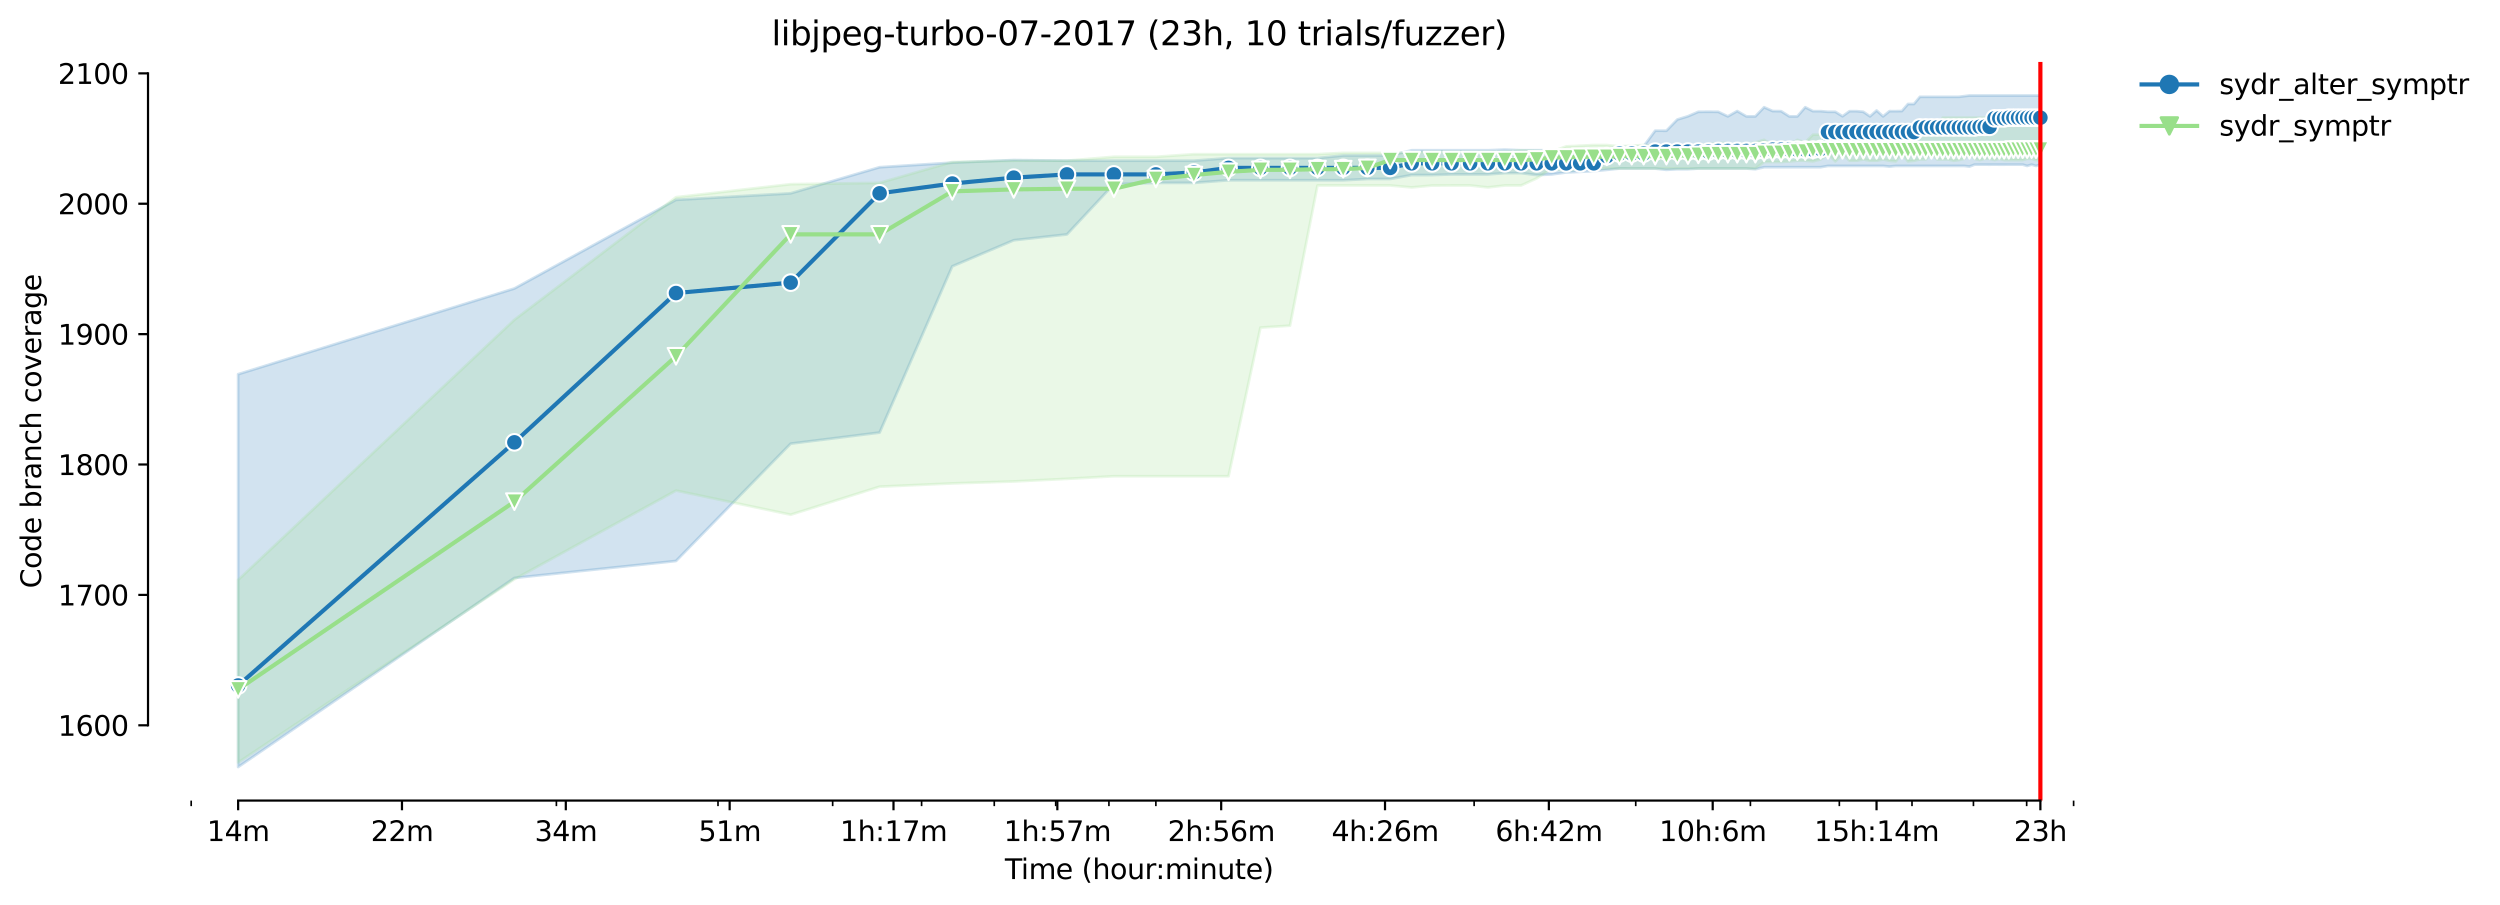 <?xml version="1.0" encoding="utf-8" standalone="no"?>
<!DOCTYPE svg PUBLIC "-//W3C//DTD SVG 1.1//EN"
  "http://www.w3.org/Graphics/SVG/1.1/DTD/svg11.dtd">
<svg height="325.986pt" version="1.1" viewBox="0 0 900.695 325.986" width="900.695pt" xmlns="http://www.w3.org/2000/svg" xmlns:xlink="http://www.w3.org/1999/xlink">
 <defs>
  <style type="text/css">*{stroke-linecap:butt;stroke-linejoin:round;}</style>
 </defs>
 <g id="figure_1">
  <g id="patch_1">
   <path d="M 0 325.986 
L 900.695 325.986 
L 900.695 0 
L 0 0 
z
" style="fill:#ffffff;"/>
  </g>
  <g id="axes_1">
   <g id="patch_2">
    <path d="M 53.328 288.43 
L 767.568 288.43 
L 767.568 22.318 
L 53.328 22.318 
z
" style="fill:#ffffff;"/>
   </g>
   <g id="PolyCollection_1">
    <defs>
     <path d="M 85.794 -191.164 
L 85.794 -49.652 
L 185.326 -117.766 
L 243.55 -123.872 
L 284.859 -166.15 
L 316.902 -170.143 
L 343.082 -230.035 
L 365.218 -239.43 
L 384.392 -241.527 
L 401.305 -259.629 
L 416.435 -260.099 
L 430.121 -260.099 
L 442.615 -261.039 
L 454.109 -261.039 
L 464.751 -261.039 
L 474.658 -261.039 
L 483.925 -261.039 
L 492.631 -261.508 
L 500.838 -261.508 
L 508.602 -262.918 
L 515.968 -262.918 
L 522.974 -263.153 
L 529.654 -263.153 
L 536.037 -263.153 
L 542.148 -263.622 
L 548.01 -263.622 
L 553.642 -262.918 
L 559.061 -263.153 
L 564.284 -263.857 
L 569.323 -264.092 
L 574.191 -264.327 
L 578.899 -264.797 
L 583.458 -265.266 
L 587.877 -265.255 
L 592.164 -265.266 
L 596.326 -265.255 
L 600.371 -264.797 
L 604.306 -265.032 
L 608.135 -265.032 
L 611.865 -265.266 
L 615.501 -265.266 
L 619.046 -265.266 
L 622.507 -265.266 
L 625.885 -265.261 
L 629.187 -265.266 
L 632.414 -265.032 
L 635.57 -265.736 
L 638.658 -265.736 
L 641.681 -265.736 
L 644.642 -265.736 
L 647.543 -265.736 
L 650.387 -265.736 
L 653.175 -265.736 
L 655.91 -265.736 
L 658.594 -266.206 
L 661.229 -266.206 
L 663.817 -266.206 
L 666.358 -266.206 
L 668.855 -266.206 
L 671.31 -266.206 
L 673.724 -266.206 
L 676.097 -266.206 
L 678.432 -266.206 
L 680.73 -265.971 
L 682.991 -266.206 
L 685.217 -266.2 
L 687.41 -266.206 
L 689.569 -266.206 
L 691.696 -266.206 
L 693.793 -266.206 
L 695.859 -266.206 
L 697.896 -266.206 
L 699.904 -266.206 
L 701.885 -266.206 
L 703.839 -266.206 
L 705.766 -266.206 
L 707.668 -266.206 
L 709.545 -265.971 
L 711.398 -266.676 
L 713.227 -266.676 
L 715.033 -266.676 
L 716.817 -266.664 
L 718.579 -266.676 
L 720.32 -266.664 
L 722.04 -266.664 
L 723.739 -266.676 
L 725.418 -266.676 
L 727.078 -266.676 
L 728.72 -266.676 
L 730.342 -266.206 
L 731.947 -266.676 
L 733.533 -266.206 
L 735.103 -266.676 
L 735.103 -291.572 
L 735.103 -291.572 
L 733.533 -291.572 
L 731.947 -291.572 
L 730.342 -291.572 
L 728.72 -291.572 
L 727.078 -291.572 
L 725.418 -291.572 
L 723.739 -291.572 
L 722.04 -291.572 
L 720.32 -291.572 
L 718.579 -291.572 
L 716.817 -291.572 
L 715.033 -291.572 
L 713.227 -291.572 
L 711.398 -291.572 
L 709.545 -291.572 
L 707.668 -291.337 
L 705.766 -291.103 
L 703.839 -291.103 
L 701.885 -291.103 
L 699.904 -291.103 
L 697.896 -291.103 
L 695.859 -291.103 
L 693.793 -291.103 
L 691.696 -291.103 
L 689.569 -288.519 
L 687.41 -288.519 
L 685.217 -285.982 
L 682.991 -285.935 
L 680.73 -285.941 
L 678.432 -284.056 
L 676.097 -286.17 
L 673.724 -284.056 
L 671.31 -285.706 
L 668.855 -285.935 
L 666.358 -285.935 
L 663.817 -284.097 
L 661.229 -285.706 
L 658.594 -285.706 
L 655.91 -285.935 
L 653.175 -285.935 
L 650.387 -287.345 
L 647.543 -284.056 
L 644.642 -284.056 
L 641.681 -285.935 
L 638.658 -285.971 
L 635.57 -287.345 
L 632.414 -284.056 
L 629.187 -284.056 
L 625.885 -285.971 
L 622.507 -284.056 
L 619.046 -285.7 
L 615.501 -285.736 
L 611.865 -285.7 
L 608.135 -284.097 
L 604.306 -282.923 
L 600.371 -278.889 
L 596.326 -278.901 
L 592.164 -273.252 
L 587.877 -272.782 
L 583.458 -273.252 
L 578.899 -272.313 
L 574.191 -271.843 
L 569.323 -271.843 
L 564.284 -271.843 
L 559.061 -271.843 
L 553.642 -271.843 
L 548.01 -271.849 
L 542.148 -272.078 
L 536.037 -271.843 
L 529.654 -271.843 
L 522.974 -271.843 
L 515.968 -271.843 
L 508.602 -271.843 
L 500.838 -269.964 
L 492.631 -269.964 
L 483.925 -269.964 
L 474.658 -269.03 
L 464.751 -269.024 
L 454.109 -269.024 
L 442.615 -269.024 
L 430.121 -268.085 
L 416.435 -268.085 
L 401.305 -268.085 
L 384.392 -268.097 
L 365.218 -268.32 
L 343.082 -267.38 
L 316.902 -265.736 
L 284.859 -256.341 
L 243.55 -253.992 
L 185.326 -222.05 
L 85.794 -191.164 
z
" id="ma568937f43" style="stroke:#1f77b4;stroke-opacity:0.2;"/>
    </defs>
    <g clip-path="url(#p8dbb6feacd)">
     <use style="fill:#1f77b4;fill-opacity:0.2;stroke:#1f77b4;stroke-opacity:0.2;" x="0" xlink:href="#ma568937f43" y="325.986"/>
    </g>
   </g>
   <g id="PolyCollection_2">
    <defs>
     <path d="M 85.794 -117.061 
L 85.794 -51.296 
L 185.326 -117.296 
L 243.55 -149.239 
L 284.859 -140.548 
L 316.902 -150.648 
L 343.082 -151.822 
L 365.218 -152.527 
L 384.392 -153.466 
L 401.305 -154.406 
L 416.435 -154.406 
L 430.121 -154.406 
L 442.615 -154.406 
L 454.109 -207.957 
L 464.751 -208.65 
L 474.658 -259.16 
L 483.925 -259.16 
L 492.631 -259.16 
L 500.838 -259.16 
L 508.602 -258.455 
L 515.968 -259.142 
L 522.974 -259.16 
L 529.654 -259.16 
L 536.037 -258.455 
L 542.148 -259.16 
L 548.01 -259.16 
L 553.642 -261.743 
L 559.061 -265.266 
L 564.284 -264.327 
L 569.323 -265.266 
L 574.191 -265.266 
L 578.899 -265.266 
L 583.458 -265.266 
L 587.877 -265.266 
L 592.164 -265.266 
L 596.326 -265.266 
L 600.371 -265.266 
L 604.306 -265.266 
L 608.135 -265.266 
L 611.865 -265.266 
L 615.501 -265.266 
L 619.046 -265.266 
L 622.507 -265.266 
L 625.885 -265.266 
L 629.187 -265.266 
L 632.414 -265.266 
L 635.57 -267.615 
L 638.658 -267.615 
L 641.681 -267.615 
L 644.642 -267.821 
L 647.543 -268.085 
L 650.387 -268.085 
L 653.175 -267.85 
L 655.91 -268.555 
L 658.594 -270.434 
L 661.229 -267.85 
L 663.817 -270.434 
L 666.358 -268.085 
L 668.855 -268.085 
L 671.31 -268.555 
L 673.724 -268.085 
L 676.097 -268.085 
L 678.432 -268.555 
L 680.73 -268.079 
L 682.991 -267.85 
L 685.217 -270.434 
L 687.41 -267.85 
L 689.569 -268.085 
L 691.696 -268.555 
L 693.793 -268.543 
L 695.859 -270.434 
L 697.896 -268.555 
L 699.904 -268.555 
L 701.885 -268.555 
L 703.839 -268.085 
L 705.766 -268.32 
L 707.668 -268.778 
L 709.545 -270.393 
L 711.398 -268.789 
L 713.227 -268.32 
L 715.033 -268.789 
L 716.817 -268.789 
L 718.579 -268.32 
L 720.32 -268.789 
L 722.04 -268.32 
L 723.739 -268.32 
L 725.418 -268.32 
L 727.078 -268.32 
L 728.72 -268.32 
L 730.342 -268.789 
L 731.947 -268.789 
L 733.533 -268.32 
L 735.103 -268.32 
L 735.103 -283.587 
L 735.103 -283.587 
L 733.533 -283.587 
L 731.947 -283.587 
L 730.342 -283.587 
L 728.72 -284.291 
L 727.078 -283.587 
L 725.418 -283.587 
L 723.739 -284.291 
L 722.04 -283.587 
L 720.32 -283.587 
L 718.579 -283.587 
L 716.817 -283.587 
L 715.033 -283.587 
L 713.227 -283.587 
L 711.398 -283.587 
L 709.545 -283.587 
L 707.668 -283.587 
L 705.766 -283.587 
L 703.839 -283.587 
L 701.885 -283.587 
L 699.904 -283.587 
L 697.896 -277.95 
L 695.859 -277.95 
L 693.793 -281.003 
L 691.696 -281.003 
L 689.569 -281.003 
L 687.41 -277.955 
L 685.217 -278.184 
L 682.991 -278.184 
L 680.73 -277.715 
L 678.432 -277.715 
L 676.097 -277.48 
L 673.724 -277.48 
L 671.31 -277.48 
L 668.855 -277.48 
L 666.358 -277.48 
L 663.817 -277.48 
L 661.229 -277.48 
L 658.594 -277.48 
L 655.91 -277.48 
L 653.175 -277.48 
L 650.387 -274.661 
L 647.543 -275.601 
L 644.642 -273.728 
L 641.681 -273.968 
L 638.658 -273.728 
L 635.57 -275.601 
L 632.414 -274.661 
L 629.187 -273.957 
L 625.885 -272.583 
L 622.507 -274.426 
L 619.046 -274.426 
L 615.501 -273.957 
L 611.865 -273.722 
L 608.135 -271.426 
L 604.306 -273.493 
L 600.371 -273.722 
L 596.326 -273.487 
L 592.164 -273.722 
L 587.877 -273.487 
L 583.458 -273.258 
L 578.899 -273.722 
L 574.191 -273.722 
L 569.323 -273.487 
L 564.284 -273.252 
L 559.061 -271.373 
L 553.642 -271.608 
L 548.01 -271.843 
L 542.148 -271.373 
L 536.037 -271.373 
L 529.654 -271.373 
L 522.974 -271.373 
L 515.968 -271.373 
L 508.602 -270.903 
L 500.838 -270.903 
L 492.631 -270.903 
L 483.925 -270.903 
L 474.658 -270.434 
L 464.751 -270.434 
L 454.109 -270.434 
L 442.615 -270.434 
L 430.121 -270.434 
L 416.435 -269.494 
L 401.305 -269.494 
L 384.392 -268.085 
L 365.218 -268.085 
L 343.082 -267.627 
L 316.902 -260.099 
L 284.859 -259.629 
L 243.55 -254.932 
L 185.326 -210.776 
L 85.794 -117.061 
z
" id="m009d7a4bd3" style="stroke:#98df8a;stroke-opacity:0.2;"/>
    </defs>
    <g clip-path="url(#p8dbb6feacd)">
     <use style="fill:#98df8a;fill-opacity:0.2;stroke:#98df8a;stroke-opacity:0.2;" x="0" xlink:href="#m009d7a4bd3" y="325.986"/>
    </g>
   </g>
   <g id="matplotlib.axis_1">
    <g id="xtick_1">
     <g id="line2d_1">
      <defs>
       <path d="M 0 0 
L 0 3.5 
" id="md6ae2c57b7" style="stroke:#000000;stroke-width:0.8;"/>
      </defs>
      <g>
       <use style="stroke:#000000;stroke-width:0.8;" x="85.794" xlink:href="#md6ae2c57b7" y="288.43"/>
      </g>
     </g>
     <g id="text_1">
      <!-- 14m -->
      <g transform="translate(74.561 303.029)scale(0.1 -0.1)">
       <defs>
        <path d="M 794 531 
L 1825 531 
L 1825 4091 
L 703 3866 
L 703 4441 
L 1819 4666 
L 2450 4666 
L 2450 531 
L 3481 531 
L 3481 0 
L 794 0 
L 794 531 
z
" id="DejaVuSans-31" transform="scale(0.016)"/>
        <path d="M 2419 4116 
L 825 1625 
L 2419 1625 
L 2419 4116 
z
M 2253 4666 
L 3047 4666 
L 3047 1625 
L 3713 1625 
L 3713 1100 
L 3047 1100 
L 3047 0 
L 2419 0 
L 2419 1100 
L 313 1100 
L 313 1709 
L 2253 4666 
z
" id="DejaVuSans-34" transform="scale(0.016)"/>
        <path d="M 3328 2828 
Q 3544 3216 3844 3400 
Q 4144 3584 4550 3584 
Q 5097 3584 5394 3201 
Q 5691 2819 5691 2113 
L 5691 0 
L 5113 0 
L 5113 2094 
Q 5113 2597 4934 2840 
Q 4756 3084 4391 3084 
Q 3944 3084 3684 2787 
Q 3425 2491 3425 1978 
L 3425 0 
L 2847 0 
L 2847 2094 
Q 2847 2600 2669 2842 
Q 2491 3084 2119 3084 
Q 1678 3084 1418 2786 
Q 1159 2488 1159 1978 
L 1159 0 
L 581 0 
L 581 3500 
L 1159 3500 
L 1159 2956 
Q 1356 3278 1631 3431 
Q 1906 3584 2284 3584 
Q 2666 3584 2933 3390 
Q 3200 3197 3328 2828 
z
" id="DejaVuSans-6d" transform="scale(0.016)"/>
       </defs>
       <use xlink:href="#DejaVuSans-31"/>
       <use x="63.623" xlink:href="#DejaVuSans-34"/>
       <use x="127.246" xlink:href="#DejaVuSans-6d"/>
      </g>
     </g>
    </g>
    <g id="xtick_2">
     <g id="line2d_2">
      <g>
       <use style="stroke:#000000;stroke-width:0.8;" x="144.822" xlink:href="#md6ae2c57b7" y="288.43"/>
      </g>
     </g>
     <g id="text_2">
      <!-- 22m -->
      <g transform="translate(133.589 303.029)scale(0.1 -0.1)">
       <defs>
        <path d="M 1228 531 
L 3431 531 
L 3431 0 
L 469 0 
L 469 531 
Q 828 903 1448 1529 
Q 2069 2156 2228 2338 
Q 2531 2678 2651 2914 
Q 2772 3150 2772 3378 
Q 2772 3750 2511 3984 
Q 2250 4219 1831 4219 
Q 1534 4219 1204 4116 
Q 875 4013 500 3803 
L 500 4441 
Q 881 4594 1212 4672 
Q 1544 4750 1819 4750 
Q 2544 4750 2975 4387 
Q 3406 4025 3406 3419 
Q 3406 3131 3298 2873 
Q 3191 2616 2906 2266 
Q 2828 2175 2409 1742 
Q 1991 1309 1228 531 
z
" id="DejaVuSans-32" transform="scale(0.016)"/>
       </defs>
       <use xlink:href="#DejaVuSans-32"/>
       <use x="63.623" xlink:href="#DejaVuSans-32"/>
       <use x="127.246" xlink:href="#DejaVuSans-6d"/>
      </g>
     </g>
    </g>
    <g id="xtick_3">
     <g id="line2d_3">
      <g>
       <use style="stroke:#000000;stroke-width:0.8;" x="203.85" xlink:href="#md6ae2c57b7" y="288.43"/>
      </g>
     </g>
     <g id="text_3">
      <!-- 34m -->
      <g transform="translate(192.617 303.029)scale(0.1 -0.1)">
       <defs>
        <path d="M 2597 2516 
Q 3050 2419 3304 2112 
Q 3559 1806 3559 1356 
Q 3559 666 3084 287 
Q 2609 -91 1734 -91 
Q 1441 -91 1130 -33 
Q 819 25 488 141 
L 488 750 
Q 750 597 1062 519 
Q 1375 441 1716 441 
Q 2309 441 2620 675 
Q 2931 909 2931 1356 
Q 2931 1769 2642 2001 
Q 2353 2234 1838 2234 
L 1294 2234 
L 1294 2753 
L 1863 2753 
Q 2328 2753 2575 2939 
Q 2822 3125 2822 3475 
Q 2822 3834 2567 4026 
Q 2313 4219 1838 4219 
Q 1578 4219 1281 4162 
Q 984 4106 628 3988 
L 628 4550 
Q 988 4650 1302 4700 
Q 1616 4750 1894 4750 
Q 2613 4750 3031 4423 
Q 3450 4097 3450 3541 
Q 3450 3153 3228 2886 
Q 3006 2619 2597 2516 
z
" id="DejaVuSans-33" transform="scale(0.016)"/>
       </defs>
       <use xlink:href="#DejaVuSans-33"/>
       <use x="63.623" xlink:href="#DejaVuSans-34"/>
       <use x="127.246" xlink:href="#DejaVuSans-6d"/>
      </g>
     </g>
    </g>
    <g id="xtick_4">
     <g id="line2d_4">
      <g>
       <use style="stroke:#000000;stroke-width:0.8;" x="262.878" xlink:href="#md6ae2c57b7" y="288.43"/>
      </g>
     </g>
     <g id="text_4">
      <!-- 51m -->
      <g transform="translate(251.646 303.029)scale(0.1 -0.1)">
       <defs>
        <path d="M 691 4666 
L 3169 4666 
L 3169 4134 
L 1269 4134 
L 1269 2991 
Q 1406 3038 1543 3061 
Q 1681 3084 1819 3084 
Q 2600 3084 3056 2656 
Q 3513 2228 3513 1497 
Q 3513 744 3044 326 
Q 2575 -91 1722 -91 
Q 1428 -91 1123 -41 
Q 819 9 494 109 
L 494 744 
Q 775 591 1075 516 
Q 1375 441 1709 441 
Q 2250 441 2565 725 
Q 2881 1009 2881 1497 
Q 2881 1984 2565 2268 
Q 2250 2553 1709 2553 
Q 1456 2553 1204 2497 
Q 953 2441 691 2322 
L 691 4666 
z
" id="DejaVuSans-35" transform="scale(0.016)"/>
       </defs>
       <use xlink:href="#DejaVuSans-35"/>
       <use x="63.623" xlink:href="#DejaVuSans-31"/>
       <use x="127.246" xlink:href="#DejaVuSans-6d"/>
      </g>
     </g>
    </g>
    <g id="xtick_5">
     <g id="line2d_5">
      <g>
       <use style="stroke:#000000;stroke-width:0.8;" x="321.907" xlink:href="#md6ae2c57b7" y="288.43"/>
      </g>
     </g>
     <g id="text_5">
      <!-- 1h:17m -->
      <g transform="translate(302.639 303.029)scale(0.1 -0.1)">
       <defs>
        <path d="M 3513 2113 
L 3513 0 
L 2938 0 
L 2938 2094 
Q 2938 2591 2744 2837 
Q 2550 3084 2163 3084 
Q 1697 3084 1428 2787 
Q 1159 2491 1159 1978 
L 1159 0 
L 581 0 
L 581 4863 
L 1159 4863 
L 1159 2956 
Q 1366 3272 1645 3428 
Q 1925 3584 2291 3584 
Q 2894 3584 3203 3211 
Q 3513 2838 3513 2113 
z
" id="DejaVuSans-68" transform="scale(0.016)"/>
        <path d="M 750 794 
L 1409 794 
L 1409 0 
L 750 0 
L 750 794 
z
M 750 3309 
L 1409 3309 
L 1409 2516 
L 750 2516 
L 750 3309 
z
" id="DejaVuSans-3a" transform="scale(0.016)"/>
        <path d="M 525 4666 
L 3525 4666 
L 3525 4397 
L 1831 0 
L 1172 0 
L 2766 4134 
L 525 4134 
L 525 4666 
z
" id="DejaVuSans-37" transform="scale(0.016)"/>
       </defs>
       <use xlink:href="#DejaVuSans-31"/>
       <use x="63.623" xlink:href="#DejaVuSans-68"/>
       <use x="127.002" xlink:href="#DejaVuSans-3a"/>
       <use x="160.693" xlink:href="#DejaVuSans-31"/>
       <use x="224.316" xlink:href="#DejaVuSans-37"/>
       <use x="287.939" xlink:href="#DejaVuSans-6d"/>
      </g>
     </g>
    </g>
    <g id="xtick_6">
     <g id="line2d_6">
      <g>
       <use style="stroke:#000000;stroke-width:0.8;" x="380.935" xlink:href="#md6ae2c57b7" y="288.43"/>
      </g>
     </g>
     <g id="text_6">
      <!-- 1h:57m -->
      <g transform="translate(361.668 303.029)scale(0.1 -0.1)">
       <use xlink:href="#DejaVuSans-31"/>
       <use x="63.623" xlink:href="#DejaVuSans-68"/>
       <use x="127.002" xlink:href="#DejaVuSans-3a"/>
       <use x="160.693" xlink:href="#DejaVuSans-35"/>
       <use x="224.316" xlink:href="#DejaVuSans-37"/>
       <use x="287.939" xlink:href="#DejaVuSans-6d"/>
      </g>
     </g>
    </g>
    <g id="xtick_7">
     <g id="line2d_7">
      <g>
       <use style="stroke:#000000;stroke-width:0.8;" x="439.963" xlink:href="#md6ae2c57b7" y="288.43"/>
      </g>
     </g>
     <g id="text_7">
      <!-- 2h:56m -->
      <g transform="translate(420.696 303.029)scale(0.1 -0.1)">
       <defs>
        <path d="M 2113 2584 
Q 1688 2584 1439 2293 
Q 1191 2003 1191 1497 
Q 1191 994 1439 701 
Q 1688 409 2113 409 
Q 2538 409 2786 701 
Q 3034 994 3034 1497 
Q 3034 2003 2786 2293 
Q 2538 2584 2113 2584 
z
M 3366 4563 
L 3366 3988 
Q 3128 4100 2886 4159 
Q 2644 4219 2406 4219 
Q 1781 4219 1451 3797 
Q 1122 3375 1075 2522 
Q 1259 2794 1537 2939 
Q 1816 3084 2150 3084 
Q 2853 3084 3261 2657 
Q 3669 2231 3669 1497 
Q 3669 778 3244 343 
Q 2819 -91 2113 -91 
Q 1303 -91 875 529 
Q 447 1150 447 2328 
Q 447 3434 972 4092 
Q 1497 4750 2381 4750 
Q 2619 4750 2861 4703 
Q 3103 4656 3366 4563 
z
" id="DejaVuSans-36" transform="scale(0.016)"/>
       </defs>
       <use xlink:href="#DejaVuSans-32"/>
       <use x="63.623" xlink:href="#DejaVuSans-68"/>
       <use x="127.002" xlink:href="#DejaVuSans-3a"/>
       <use x="160.693" xlink:href="#DejaVuSans-35"/>
       <use x="224.316" xlink:href="#DejaVuSans-36"/>
       <use x="287.939" xlink:href="#DejaVuSans-6d"/>
      </g>
     </g>
    </g>
    <g id="xtick_8">
     <g id="line2d_8">
      <g>
       <use style="stroke:#000000;stroke-width:0.8;" x="498.991" xlink:href="#md6ae2c57b7" y="288.43"/>
      </g>
     </g>
     <g id="text_8">
      <!-- 4h:26m -->
      <g transform="translate(479.724 303.029)scale(0.1 -0.1)">
       <use xlink:href="#DejaVuSans-34"/>
       <use x="63.623" xlink:href="#DejaVuSans-68"/>
       <use x="127.002" xlink:href="#DejaVuSans-3a"/>
       <use x="160.693" xlink:href="#DejaVuSans-32"/>
       <use x="224.316" xlink:href="#DejaVuSans-36"/>
       <use x="287.939" xlink:href="#DejaVuSans-6d"/>
      </g>
     </g>
    </g>
    <g id="xtick_9">
     <g id="line2d_9">
      <g>
       <use style="stroke:#000000;stroke-width:0.8;" x="558.02" xlink:href="#md6ae2c57b7" y="288.43"/>
      </g>
     </g>
     <g id="text_9">
      <!-- 6h:42m -->
      <g transform="translate(538.752 303.029)scale(0.1 -0.1)">
       <use xlink:href="#DejaVuSans-36"/>
       <use x="63.623" xlink:href="#DejaVuSans-68"/>
       <use x="127.002" xlink:href="#DejaVuSans-3a"/>
       <use x="160.693" xlink:href="#DejaVuSans-34"/>
       <use x="224.316" xlink:href="#DejaVuSans-32"/>
       <use x="287.939" xlink:href="#DejaVuSans-6d"/>
      </g>
     </g>
    </g>
    <g id="xtick_10">
     <g id="line2d_10">
      <g>
       <use style="stroke:#000000;stroke-width:0.8;" x="617.048" xlink:href="#md6ae2c57b7" y="288.43"/>
      </g>
     </g>
     <g id="text_10">
      <!-- 10h:6m -->
      <g transform="translate(597.781 303.029)scale(0.1 -0.1)">
       <defs>
        <path d="M 2034 4250 
Q 1547 4250 1301 3770 
Q 1056 3291 1056 2328 
Q 1056 1369 1301 889 
Q 1547 409 2034 409 
Q 2525 409 2770 889 
Q 3016 1369 3016 2328 
Q 3016 3291 2770 3770 
Q 2525 4250 2034 4250 
z
M 2034 4750 
Q 2819 4750 3233 4129 
Q 3647 3509 3647 2328 
Q 3647 1150 3233 529 
Q 2819 -91 2034 -91 
Q 1250 -91 836 529 
Q 422 1150 422 2328 
Q 422 3509 836 4129 
Q 1250 4750 2034 4750 
z
" id="DejaVuSans-30" transform="scale(0.016)"/>
       </defs>
       <use xlink:href="#DejaVuSans-31"/>
       <use x="63.623" xlink:href="#DejaVuSans-30"/>
       <use x="127.246" xlink:href="#DejaVuSans-68"/>
       <use x="190.625" xlink:href="#DejaVuSans-3a"/>
       <use x="224.316" xlink:href="#DejaVuSans-36"/>
       <use x="287.939" xlink:href="#DejaVuSans-6d"/>
      </g>
     </g>
    </g>
    <g id="xtick_11">
     <g id="line2d_11">
      <g>
       <use style="stroke:#000000;stroke-width:0.8;" x="676.076" xlink:href="#md6ae2c57b7" y="288.43"/>
      </g>
     </g>
     <g id="text_11">
      <!-- 15h:14m -->
      <g transform="translate(653.628 303.029)scale(0.1 -0.1)">
       <use xlink:href="#DejaVuSans-31"/>
       <use x="63.623" xlink:href="#DejaVuSans-35"/>
       <use x="127.246" xlink:href="#DejaVuSans-68"/>
       <use x="190.625" xlink:href="#DejaVuSans-3a"/>
       <use x="224.316" xlink:href="#DejaVuSans-31"/>
       <use x="287.939" xlink:href="#DejaVuSans-34"/>
       <use x="351.562" xlink:href="#DejaVuSans-6d"/>
      </g>
     </g>
    </g>
    <g id="xtick_12">
     <g id="line2d_12">
      <g>
       <use style="stroke:#000000;stroke-width:0.8;" x="735.104" xlink:href="#md6ae2c57b7" y="288.43"/>
      </g>
     </g>
     <g id="text_12">
      <!-- 23h -->
      <g transform="translate(725.573 303.029)scale(0.1 -0.1)">
       <use xlink:href="#DejaVuSans-32"/>
       <use x="63.623" xlink:href="#DejaVuSans-33"/>
       <use x="127.246" xlink:href="#DejaVuSans-68"/>
      </g>
     </g>
    </g>
    <g id="xtick_13">
     <g id="line2d_13">
      <defs>
       <path d="M 0 0 
L 0 2 
" id="m44d7115e30" style="stroke:#000000;stroke-width:0.6;"/>
      </defs>
      <g>
       <use style="stroke:#000000;stroke-width:0.6;" x="68.88" xlink:href="#m44d7115e30" y="288.43"/>
      </g>
     </g>
    </g>
    <g id="xtick_14">
     <g id="line2d_14">
      <g>
       <use style="stroke:#000000;stroke-width:0.6;" x="200.456" xlink:href="#m44d7115e30" y="288.43"/>
      </g>
     </g>
    </g>
    <g id="xtick_15">
     <g id="line2d_15">
      <g>
       <use style="stroke:#000000;stroke-width:0.6;" x="258.679" xlink:href="#m44d7115e30" y="288.43"/>
      </g>
     </g>
    </g>
    <g id="xtick_16">
     <g id="line2d_16">
      <g>
       <use style="stroke:#000000;stroke-width:0.6;" x="299.989" xlink:href="#m44d7115e30" y="288.43"/>
      </g>
     </g>
    </g>
    <g id="xtick_17">
     <g id="line2d_17">
      <g>
       <use style="stroke:#000000;stroke-width:0.6;" x="332.031" xlink:href="#m44d7115e30" y="288.43"/>
      </g>
     </g>
    </g>
    <g id="xtick_18">
     <g id="line2d_18">
      <g>
       <use style="stroke:#000000;stroke-width:0.6;" x="358.212" xlink:href="#m44d7115e30" y="288.43"/>
      </g>
     </g>
    </g>
    <g id="xtick_19">
     <g id="line2d_19">
      <g>
       <use style="stroke:#000000;stroke-width:0.6;" x="380.347" xlink:href="#m44d7115e30" y="288.43"/>
      </g>
     </g>
    </g>
    <g id="xtick_20">
     <g id="line2d_20">
      <g>
       <use style="stroke:#000000;stroke-width:0.6;" x="399.522" xlink:href="#m44d7115e30" y="288.43"/>
      </g>
     </g>
    </g>
    <g id="xtick_21">
     <g id="line2d_21">
      <g>
       <use style="stroke:#000000;stroke-width:0.6;" x="416.435" xlink:href="#m44d7115e30" y="288.43"/>
      </g>
     </g>
    </g>
    <g id="xtick_22">
     <g id="line2d_22">
      <g>
       <use style="stroke:#000000;stroke-width:0.6;" x="531.097" xlink:href="#m44d7115e30" y="288.43"/>
      </g>
     </g>
    </g>
    <g id="xtick_23">
     <g id="line2d_23">
      <g>
       <use style="stroke:#000000;stroke-width:0.6;" x="589.32" xlink:href="#m44d7115e30" y="288.43"/>
      </g>
     </g>
    </g>
    <g id="xtick_24">
     <g id="line2d_24">
      <g>
       <use style="stroke:#000000;stroke-width:0.6;" x="630.63" xlink:href="#m44d7115e30" y="288.43"/>
      </g>
     </g>
    </g>
    <g id="xtick_25">
     <g id="line2d_25">
      <g>
       <use style="stroke:#000000;stroke-width:0.6;" x="662.672" xlink:href="#m44d7115e30" y="288.43"/>
      </g>
     </g>
    </g>
    <g id="xtick_26">
     <g id="line2d_26">
      <g>
       <use style="stroke:#000000;stroke-width:0.6;" x="688.853" xlink:href="#m44d7115e30" y="288.43"/>
      </g>
     </g>
    </g>
    <g id="xtick_27">
     <g id="line2d_27">
      <g>
       <use style="stroke:#000000;stroke-width:0.6;" x="710.988" xlink:href="#m44d7115e30" y="288.43"/>
      </g>
     </g>
    </g>
    <g id="xtick_28">
     <g id="line2d_28">
      <g>
       <use style="stroke:#000000;stroke-width:0.6;" x="730.163" xlink:href="#m44d7115e30" y="288.43"/>
      </g>
     </g>
    </g>
    <g id="xtick_29">
     <g id="line2d_29">
      <g>
       <use style="stroke:#000000;stroke-width:0.6;" x="747.076" xlink:href="#m44d7115e30" y="288.43"/>
      </g>
     </g>
    </g>
    <g id="text_13">
     <!-- Time (hour:minute) -->
     <g transform="translate(362.041 316.707)scale(0.1 -0.1)">
      <defs>
       <path d="M -19 4666 
L 3928 4666 
L 3928 4134 
L 2272 4134 
L 2272 0 
L 1638 0 
L 1638 4134 
L -19 4134 
L -19 4666 
z
" id="DejaVuSans-54" transform="scale(0.016)"/>
       <path d="M 603 3500 
L 1178 3500 
L 1178 0 
L 603 0 
L 603 3500 
z
M 603 4863 
L 1178 4863 
L 1178 4134 
L 603 4134 
L 603 4863 
z
" id="DejaVuSans-69" transform="scale(0.016)"/>
       <path d="M 3597 1894 
L 3597 1613 
L 953 1613 
Q 991 1019 1311 708 
Q 1631 397 2203 397 
Q 2534 397 2845 478 
Q 3156 559 3463 722 
L 3463 178 
Q 3153 47 2828 -22 
Q 2503 -91 2169 -91 
Q 1331 -91 842 396 
Q 353 884 353 1716 
Q 353 2575 817 3079 
Q 1281 3584 2069 3584 
Q 2775 3584 3186 3129 
Q 3597 2675 3597 1894 
z
M 3022 2063 
Q 3016 2534 2758 2815 
Q 2500 3097 2075 3097 
Q 1594 3097 1305 2825 
Q 1016 2553 972 2059 
L 3022 2063 
z
" id="DejaVuSans-65" transform="scale(0.016)"/>
       <path id="DejaVuSans-20" transform="scale(0.016)"/>
       <path d="M 1984 4856 
Q 1566 4138 1362 3434 
Q 1159 2731 1159 2009 
Q 1159 1288 1364 580 
Q 1569 -128 1984 -844 
L 1484 -844 
Q 1016 -109 783 600 
Q 550 1309 550 2009 
Q 550 2706 781 3412 
Q 1013 4119 1484 4856 
L 1984 4856 
z
" id="DejaVuSans-28" transform="scale(0.016)"/>
       <path d="M 1959 3097 
Q 1497 3097 1228 2736 
Q 959 2375 959 1747 
Q 959 1119 1226 758 
Q 1494 397 1959 397 
Q 2419 397 2687 759 
Q 2956 1122 2956 1747 
Q 2956 2369 2687 2733 
Q 2419 3097 1959 3097 
z
M 1959 3584 
Q 2709 3584 3137 3096 
Q 3566 2609 3566 1747 
Q 3566 888 3137 398 
Q 2709 -91 1959 -91 
Q 1206 -91 779 398 
Q 353 888 353 1747 
Q 353 2609 779 3096 
Q 1206 3584 1959 3584 
z
" id="DejaVuSans-6f" transform="scale(0.016)"/>
       <path d="M 544 1381 
L 544 3500 
L 1119 3500 
L 1119 1403 
Q 1119 906 1312 657 
Q 1506 409 1894 409 
Q 2359 409 2629 706 
Q 2900 1003 2900 1516 
L 2900 3500 
L 3475 3500 
L 3475 0 
L 2900 0 
L 2900 538 
Q 2691 219 2414 64 
Q 2138 -91 1772 -91 
Q 1169 -91 856 284 
Q 544 659 544 1381 
z
M 1991 3584 
L 1991 3584 
z
" id="DejaVuSans-75" transform="scale(0.016)"/>
       <path d="M 2631 2963 
Q 2534 3019 2420 3045 
Q 2306 3072 2169 3072 
Q 1681 3072 1420 2755 
Q 1159 2438 1159 1844 
L 1159 0 
L 581 0 
L 581 3500 
L 1159 3500 
L 1159 2956 
Q 1341 3275 1631 3429 
Q 1922 3584 2338 3584 
Q 2397 3584 2469 3576 
Q 2541 3569 2628 3553 
L 2631 2963 
z
" id="DejaVuSans-72" transform="scale(0.016)"/>
       <path d="M 3513 2113 
L 3513 0 
L 2938 0 
L 2938 2094 
Q 2938 2591 2744 2837 
Q 2550 3084 2163 3084 
Q 1697 3084 1428 2787 
Q 1159 2491 1159 1978 
L 1159 0 
L 581 0 
L 581 3500 
L 1159 3500 
L 1159 2956 
Q 1366 3272 1645 3428 
Q 1925 3584 2291 3584 
Q 2894 3584 3203 3211 
Q 3513 2838 3513 2113 
z
" id="DejaVuSans-6e" transform="scale(0.016)"/>
       <path d="M 1172 4494 
L 1172 3500 
L 2356 3500 
L 2356 3053 
L 1172 3053 
L 1172 1153 
Q 1172 725 1289 603 
Q 1406 481 1766 481 
L 2356 481 
L 2356 0 
L 1766 0 
Q 1100 0 847 248 
Q 594 497 594 1153 
L 594 3053 
L 172 3053 
L 172 3500 
L 594 3500 
L 594 4494 
L 1172 4494 
z
" id="DejaVuSans-74" transform="scale(0.016)"/>
       <path d="M 513 4856 
L 1013 4856 
Q 1481 4119 1714 3412 
Q 1947 2706 1947 2009 
Q 1947 1309 1714 600 
Q 1481 -109 1013 -844 
L 513 -844 
Q 928 -128 1133 580 
Q 1338 1288 1338 2009 
Q 1338 2731 1133 3434 
Q 928 4138 513 4856 
z
" id="DejaVuSans-29" transform="scale(0.016)"/>
      </defs>
      <use xlink:href="#DejaVuSans-54"/>
      <use x="57.959" xlink:href="#DejaVuSans-69"/>
      <use x="85.742" xlink:href="#DejaVuSans-6d"/>
      <use x="183.154" xlink:href="#DejaVuSans-65"/>
      <use x="244.678" xlink:href="#DejaVuSans-20"/>
      <use x="276.465" xlink:href="#DejaVuSans-28"/>
      <use x="315.479" xlink:href="#DejaVuSans-68"/>
      <use x="378.857" xlink:href="#DejaVuSans-6f"/>
      <use x="440.039" xlink:href="#DejaVuSans-75"/>
      <use x="503.418" xlink:href="#DejaVuSans-72"/>
      <use x="542.781" xlink:href="#DejaVuSans-3a"/>
      <use x="576.473" xlink:href="#DejaVuSans-6d"/>
      <use x="673.885" xlink:href="#DejaVuSans-69"/>
      <use x="701.668" xlink:href="#DejaVuSans-6e"/>
      <use x="765.047" xlink:href="#DejaVuSans-75"/>
      <use x="828.426" xlink:href="#DejaVuSans-74"/>
      <use x="867.635" xlink:href="#DejaVuSans-65"/>
      <use x="929.158" xlink:href="#DejaVuSans-29"/>
     </g>
    </g>
   </g>
   <g id="matplotlib.axis_2">
    <g id="ytick_1">
     <g id="line2d_30">
      <defs>
       <path d="M 0 0 
L -3.5 0 
" id="md4ab8f648c" style="stroke:#000000;stroke-width:0.8;"/>
      </defs>
      <g>
       <use style="stroke:#000000;stroke-width:0.8;" x="53.328" xlink:href="#md4ab8f648c" y="261.302"/>
      </g>
     </g>
     <g id="text_14">
      <!-- 1600 -->
      <g transform="translate(20.878 265.101)scale(0.1 -0.1)">
       <use xlink:href="#DejaVuSans-31"/>
       <use x="63.623" xlink:href="#DejaVuSans-36"/>
       <use x="127.246" xlink:href="#DejaVuSans-30"/>
       <use x="190.869" xlink:href="#DejaVuSans-30"/>
      </g>
     </g>
    </g>
    <g id="ytick_2">
     <g id="line2d_31">
      <g>
       <use style="stroke:#000000;stroke-width:0.8;" x="53.328" xlink:href="#md4ab8f648c" y="214.327"/>
      </g>
     </g>
     <g id="text_15">
      <!-- 1700 -->
      <g transform="translate(20.878 218.127)scale(0.1 -0.1)">
       <use xlink:href="#DejaVuSans-31"/>
       <use x="63.623" xlink:href="#DejaVuSans-37"/>
       <use x="127.246" xlink:href="#DejaVuSans-30"/>
       <use x="190.869" xlink:href="#DejaVuSans-30"/>
      </g>
     </g>
    </g>
    <g id="ytick_3">
     <g id="line2d_32">
      <g>
       <use style="stroke:#000000;stroke-width:0.8;" x="53.328" xlink:href="#md4ab8f648c" y="167.353"/>
      </g>
     </g>
     <g id="text_16">
      <!-- 1800 -->
      <g transform="translate(20.878 171.152)scale(0.1 -0.1)">
       <defs>
        <path d="M 2034 2216 
Q 1584 2216 1326 1975 
Q 1069 1734 1069 1313 
Q 1069 891 1326 650 
Q 1584 409 2034 409 
Q 2484 409 2743 651 
Q 3003 894 3003 1313 
Q 3003 1734 2745 1975 
Q 2488 2216 2034 2216 
z
M 1403 2484 
Q 997 2584 770 2862 
Q 544 3141 544 3541 
Q 544 4100 942 4425 
Q 1341 4750 2034 4750 
Q 2731 4750 3128 4425 
Q 3525 4100 3525 3541 
Q 3525 3141 3298 2862 
Q 3072 2584 2669 2484 
Q 3125 2378 3379 2068 
Q 3634 1759 3634 1313 
Q 3634 634 3220 271 
Q 2806 -91 2034 -91 
Q 1263 -91 848 271 
Q 434 634 434 1313 
Q 434 1759 690 2068 
Q 947 2378 1403 2484 
z
M 1172 3481 
Q 1172 3119 1398 2916 
Q 1625 2713 2034 2713 
Q 2441 2713 2670 2916 
Q 2900 3119 2900 3481 
Q 2900 3844 2670 4047 
Q 2441 4250 2034 4250 
Q 1625 4250 1398 4047 
Q 1172 3844 1172 3481 
z
" id="DejaVuSans-38" transform="scale(0.016)"/>
       </defs>
       <use xlink:href="#DejaVuSans-31"/>
       <use x="63.623" xlink:href="#DejaVuSans-38"/>
       <use x="127.246" xlink:href="#DejaVuSans-30"/>
       <use x="190.869" xlink:href="#DejaVuSans-30"/>
      </g>
     </g>
    </g>
    <g id="ytick_4">
     <g id="line2d_33">
      <g>
       <use style="stroke:#000000;stroke-width:0.8;" x="53.328" xlink:href="#md4ab8f648c" y="120.378"/>
      </g>
     </g>
     <g id="text_17">
      <!-- 1900 -->
      <g transform="translate(20.878 124.177)scale(0.1 -0.1)">
       <defs>
        <path d="M 703 97 
L 703 672 
Q 941 559 1184 500 
Q 1428 441 1663 441 
Q 2288 441 2617 861 
Q 2947 1281 2994 2138 
Q 2813 1869 2534 1725 
Q 2256 1581 1919 1581 
Q 1219 1581 811 2004 
Q 403 2428 403 3163 
Q 403 3881 828 4315 
Q 1253 4750 1959 4750 
Q 2769 4750 3195 4129 
Q 3622 3509 3622 2328 
Q 3622 1225 3098 567 
Q 2575 -91 1691 -91 
Q 1453 -91 1209 -44 
Q 966 3 703 97 
z
M 1959 2075 
Q 2384 2075 2632 2365 
Q 2881 2656 2881 3163 
Q 2881 3666 2632 3958 
Q 2384 4250 1959 4250 
Q 1534 4250 1286 3958 
Q 1038 3666 1038 3163 
Q 1038 2656 1286 2365 
Q 1534 2075 1959 2075 
z
" id="DejaVuSans-39" transform="scale(0.016)"/>
       </defs>
       <use xlink:href="#DejaVuSans-31"/>
       <use x="63.623" xlink:href="#DejaVuSans-39"/>
       <use x="127.246" xlink:href="#DejaVuSans-30"/>
       <use x="190.869" xlink:href="#DejaVuSans-30"/>
      </g>
     </g>
    </g>
    <g id="ytick_5">
     <g id="line2d_34">
      <g>
       <use style="stroke:#000000;stroke-width:0.8;" x="53.328" xlink:href="#md4ab8f648c" y="73.403"/>
      </g>
     </g>
     <g id="text_18">
      <!-- 2000 -->
      <g transform="translate(20.878 77.202)scale(0.1 -0.1)">
       <use xlink:href="#DejaVuSans-32"/>
       <use x="63.623" xlink:href="#DejaVuSans-30"/>
       <use x="127.246" xlink:href="#DejaVuSans-30"/>
       <use x="190.869" xlink:href="#DejaVuSans-30"/>
      </g>
     </g>
    </g>
    <g id="ytick_6">
     <g id="line2d_35">
      <g>
       <use style="stroke:#000000;stroke-width:0.8;" x="53.328" xlink:href="#md4ab8f648c" y="26.428"/>
      </g>
     </g>
     <g id="text_19">
      <!-- 2100 -->
      <g transform="translate(20.878 30.228)scale(0.1 -0.1)">
       <use xlink:href="#DejaVuSans-32"/>
       <use x="63.623" xlink:href="#DejaVuSans-31"/>
       <use x="127.246" xlink:href="#DejaVuSans-30"/>
       <use x="190.869" xlink:href="#DejaVuSans-30"/>
      </g>
     </g>
    </g>
    <g id="text_20">
     <!-- Code branch coverage -->
     <g transform="translate(14.798 211.949)rotate(-90)scale(0.1 -0.1)">
      <defs>
       <path d="M 4122 4306 
L 4122 3641 
Q 3803 3938 3442 4084 
Q 3081 4231 2675 4231 
Q 1875 4231 1450 3742 
Q 1025 3253 1025 2328 
Q 1025 1406 1450 917 
Q 1875 428 2675 428 
Q 3081 428 3442 575 
Q 3803 722 4122 1019 
L 4122 359 
Q 3791 134 3420 21 
Q 3050 -91 2638 -91 
Q 1578 -91 968 557 
Q 359 1206 359 2328 
Q 359 3453 968 4101 
Q 1578 4750 2638 4750 
Q 3056 4750 3426 4639 
Q 3797 4528 4122 4306 
z
" id="DejaVuSans-43" transform="scale(0.016)"/>
       <path d="M 2906 2969 
L 2906 4863 
L 3481 4863 
L 3481 0 
L 2906 0 
L 2906 525 
Q 2725 213 2448 61 
Q 2172 -91 1784 -91 
Q 1150 -91 751 415 
Q 353 922 353 1747 
Q 353 2572 751 3078 
Q 1150 3584 1784 3584 
Q 2172 3584 2448 3432 
Q 2725 3281 2906 2969 
z
M 947 1747 
Q 947 1113 1208 752 
Q 1469 391 1925 391 
Q 2381 391 2643 752 
Q 2906 1113 2906 1747 
Q 2906 2381 2643 2742 
Q 2381 3103 1925 3103 
Q 1469 3103 1208 2742 
Q 947 2381 947 1747 
z
" id="DejaVuSans-64" transform="scale(0.016)"/>
       <path d="M 3116 1747 
Q 3116 2381 2855 2742 
Q 2594 3103 2138 3103 
Q 1681 3103 1420 2742 
Q 1159 2381 1159 1747 
Q 1159 1113 1420 752 
Q 1681 391 2138 391 
Q 2594 391 2855 752 
Q 3116 1113 3116 1747 
z
M 1159 2969 
Q 1341 3281 1617 3432 
Q 1894 3584 2278 3584 
Q 2916 3584 3314 3078 
Q 3713 2572 3713 1747 
Q 3713 922 3314 415 
Q 2916 -91 2278 -91 
Q 1894 -91 1617 61 
Q 1341 213 1159 525 
L 1159 0 
L 581 0 
L 581 4863 
L 1159 4863 
L 1159 2969 
z
" id="DejaVuSans-62" transform="scale(0.016)"/>
       <path d="M 2194 1759 
Q 1497 1759 1228 1600 
Q 959 1441 959 1056 
Q 959 750 1161 570 
Q 1363 391 1709 391 
Q 2188 391 2477 730 
Q 2766 1069 2766 1631 
L 2766 1759 
L 2194 1759 
z
M 3341 1997 
L 3341 0 
L 2766 0 
L 2766 531 
Q 2569 213 2275 61 
Q 1981 -91 1556 -91 
Q 1019 -91 701 211 
Q 384 513 384 1019 
Q 384 1609 779 1909 
Q 1175 2209 1959 2209 
L 2766 2209 
L 2766 2266 
Q 2766 2663 2505 2880 
Q 2244 3097 1772 3097 
Q 1472 3097 1187 3025 
Q 903 2953 641 2809 
L 641 3341 
Q 956 3463 1253 3523 
Q 1550 3584 1831 3584 
Q 2591 3584 2966 3190 
Q 3341 2797 3341 1997 
z
" id="DejaVuSans-61" transform="scale(0.016)"/>
       <path d="M 3122 3366 
L 3122 2828 
Q 2878 2963 2633 3030 
Q 2388 3097 2138 3097 
Q 1578 3097 1268 2742 
Q 959 2388 959 1747 
Q 959 1106 1268 751 
Q 1578 397 2138 397 
Q 2388 397 2633 464 
Q 2878 531 3122 666 
L 3122 134 
Q 2881 22 2623 -34 
Q 2366 -91 2075 -91 
Q 1284 -91 818 406 
Q 353 903 353 1747 
Q 353 2603 823 3093 
Q 1294 3584 2113 3584 
Q 2378 3584 2631 3529 
Q 2884 3475 3122 3366 
z
" id="DejaVuSans-63" transform="scale(0.016)"/>
       <path d="M 191 3500 
L 800 3500 
L 1894 563 
L 2988 3500 
L 3597 3500 
L 2284 0 
L 1503 0 
L 191 3500 
z
" id="DejaVuSans-76" transform="scale(0.016)"/>
       <path d="M 2906 1791 
Q 2906 2416 2648 2759 
Q 2391 3103 1925 3103 
Q 1463 3103 1205 2759 
Q 947 2416 947 1791 
Q 947 1169 1205 825 
Q 1463 481 1925 481 
Q 2391 481 2648 825 
Q 2906 1169 2906 1791 
z
M 3481 434 
Q 3481 -459 3084 -895 
Q 2688 -1331 1869 -1331 
Q 1566 -1331 1297 -1286 
Q 1028 -1241 775 -1147 
L 775 -588 
Q 1028 -725 1275 -790 
Q 1522 -856 1778 -856 
Q 2344 -856 2625 -561 
Q 2906 -266 2906 331 
L 2906 616 
Q 2728 306 2450 153 
Q 2172 0 1784 0 
Q 1141 0 747 490 
Q 353 981 353 1791 
Q 353 2603 747 3093 
Q 1141 3584 1784 3584 
Q 2172 3584 2450 3431 
Q 2728 3278 2906 2969 
L 2906 3500 
L 3481 3500 
L 3481 434 
z
" id="DejaVuSans-67" transform="scale(0.016)"/>
      </defs>
      <use xlink:href="#DejaVuSans-43"/>
      <use x="69.824" xlink:href="#DejaVuSans-6f"/>
      <use x="131.006" xlink:href="#DejaVuSans-64"/>
      <use x="194.482" xlink:href="#DejaVuSans-65"/>
      <use x="256.006" xlink:href="#DejaVuSans-20"/>
      <use x="287.793" xlink:href="#DejaVuSans-62"/>
      <use x="351.27" xlink:href="#DejaVuSans-72"/>
      <use x="392.383" xlink:href="#DejaVuSans-61"/>
      <use x="453.662" xlink:href="#DejaVuSans-6e"/>
      <use x="517.041" xlink:href="#DejaVuSans-63"/>
      <use x="572.021" xlink:href="#DejaVuSans-68"/>
      <use x="635.4" xlink:href="#DejaVuSans-20"/>
      <use x="667.188" xlink:href="#DejaVuSans-63"/>
      <use x="722.168" xlink:href="#DejaVuSans-6f"/>
      <use x="783.35" xlink:href="#DejaVuSans-76"/>
      <use x="842.529" xlink:href="#DejaVuSans-65"/>
      <use x="904.053" xlink:href="#DejaVuSans-72"/>
      <use x="945.166" xlink:href="#DejaVuSans-61"/>
      <use x="1006.445" xlink:href="#DejaVuSans-67"/>
      <use x="1069.922" xlink:href="#DejaVuSans-65"/>
     </g>
    </g>
   </g>
   <g id="line2d_36">
    <path clip-path="url(#p8dbb6feacd)" d="M 85.794 246.975 
L 185.326 159.367 
L 243.55 105.581 
L 284.859 101.823 
L 316.902 69.645 
L 343.082 66.122 
L 365.218 64.008 
L 384.392 62.834 
L 401.305 62.834 
L 416.435 62.834 
L 430.121 62.129 
L 442.615 60.485 
L 454.109 60.485 
L 464.751 60.485 
L 474.658 60.485 
L 483.925 60.485 
L 492.631 60.485 
L 500.838 60.485 
L 508.602 58.841 
L 515.968 58.841 
L 522.974 58.841 
L 529.654 58.841 
L 536.037 58.841 
L 542.148 58.841 
L 548.01 58.841 
L 553.642 58.841 
L 559.061 58.841 
L 564.284 58.841 
L 569.323 58.841 
L 574.191 58.841 
L 578.899 56.257 
L 583.458 55.318 
L 587.877 55.318 
L 592.164 55.318 
L 596.326 54.613 
L 600.371 54.613 
L 604.306 54.613 
L 608.135 54.613 
L 611.865 54.613 
L 615.501 54.613 
L 619.046 54.378 
L 622.507 54.378 
L 625.885 54.378 
L 629.187 54.378 
L 632.414 54.378 
L 635.57 54.144 
L 638.658 53.909 
L 641.681 53.909 
L 644.642 53.909 
L 647.543 53.909 
L 650.387 53.909 
L 653.175 53.909 
L 655.91 53.674 
L 658.594 47.567 
L 661.229 47.567 
L 663.817 47.567 
L 666.358 47.567 
L 668.855 47.567 
L 671.31 47.567 
L 673.724 47.567 
L 676.097 47.567 
L 678.432 47.567 
L 680.73 47.567 
L 682.991 47.567 
L 685.217 47.567 
L 687.41 47.567 
L 689.569 47.567 
L 691.696 45.923 
L 693.793 45.923 
L 695.859 45.923 
L 697.896 45.923 
L 699.904 45.923 
L 701.885 45.923 
L 703.839 45.923 
L 705.766 45.923 
L 707.668 45.923 
L 709.545 45.923 
L 711.398 45.923 
L 713.227 45.688 
L 715.033 45.688 
L 716.817 45.688 
L 718.579 42.635 
L 720.32 42.635 
L 722.04 42.635 
L 723.739 42.4 
L 725.418 42.4 
L 727.078 42.4 
L 728.72 42.4 
L 730.342 42.4 
L 731.947 42.4 
L 733.533 42.4 
L 735.103 42.4 
" style="fill:none;stroke:#1f77b4;stroke-linecap:square;stroke-width:1.5;"/>
    <defs>
     <path d="M 0 3 
C 0.796 3 1.559 2.684 2.121 2.121 
C 2.684 1.559 3 0.796 3 0 
C 3 -0.796 2.684 -1.559 2.121 -2.121 
C 1.559 -2.684 0.796 -3 0 -3 
C -0.796 -3 -1.559 -2.684 -2.121 -2.121 
C -2.684 -1.559 -3 -0.796 -3 0 
C -3 0.796 -2.684 1.559 -2.121 2.121 
C -1.559 2.684 -0.796 3 0 3 
z
" id="ma343c4e3f0" style="stroke:#ffffff;stroke-width:0.75;"/>
    </defs>
    <g clip-path="url(#p8dbb6feacd)">
     <use style="fill:#1f77b4;stroke:#ffffff;stroke-width:0.75;" x="85.794" xlink:href="#ma343c4e3f0" y="246.975"/>
     <use style="fill:#1f77b4;stroke:#ffffff;stroke-width:0.75;" x="185.326" xlink:href="#ma343c4e3f0" y="159.367"/>
     <use style="fill:#1f77b4;stroke:#ffffff;stroke-width:0.75;" x="243.55" xlink:href="#ma343c4e3f0" y="105.581"/>
     <use style="fill:#1f77b4;stroke:#ffffff;stroke-width:0.75;" x="284.859" xlink:href="#ma343c4e3f0" y="101.823"/>
     <use style="fill:#1f77b4;stroke:#ffffff;stroke-width:0.75;" x="316.902" xlink:href="#ma343c4e3f0" y="69.645"/>
     <use style="fill:#1f77b4;stroke:#ffffff;stroke-width:0.75;" x="343.082" xlink:href="#ma343c4e3f0" y="66.122"/>
     <use style="fill:#1f77b4;stroke:#ffffff;stroke-width:0.75;" x="365.218" xlink:href="#ma343c4e3f0" y="64.008"/>
     <use style="fill:#1f77b4;stroke:#ffffff;stroke-width:0.75;" x="384.392" xlink:href="#ma343c4e3f0" y="62.834"/>
     <use style="fill:#1f77b4;stroke:#ffffff;stroke-width:0.75;" x="401.305" xlink:href="#ma343c4e3f0" y="62.834"/>
     <use style="fill:#1f77b4;stroke:#ffffff;stroke-width:0.75;" x="416.435" xlink:href="#ma343c4e3f0" y="62.834"/>
     <use style="fill:#1f77b4;stroke:#ffffff;stroke-width:0.75;" x="430.121" xlink:href="#ma343c4e3f0" y="62.129"/>
     <use style="fill:#1f77b4;stroke:#ffffff;stroke-width:0.75;" x="442.615" xlink:href="#ma343c4e3f0" y="60.485"/>
     <use style="fill:#1f77b4;stroke:#ffffff;stroke-width:0.75;" x="454.109" xlink:href="#ma343c4e3f0" y="60.485"/>
     <use style="fill:#1f77b4;stroke:#ffffff;stroke-width:0.75;" x="464.751" xlink:href="#ma343c4e3f0" y="60.485"/>
     <use style="fill:#1f77b4;stroke:#ffffff;stroke-width:0.75;" x="474.658" xlink:href="#ma343c4e3f0" y="60.485"/>
     <use style="fill:#1f77b4;stroke:#ffffff;stroke-width:0.75;" x="483.925" xlink:href="#ma343c4e3f0" y="60.485"/>
     <use style="fill:#1f77b4;stroke:#ffffff;stroke-width:0.75;" x="492.631" xlink:href="#ma343c4e3f0" y="60.485"/>
     <use style="fill:#1f77b4;stroke:#ffffff;stroke-width:0.75;" x="500.838" xlink:href="#ma343c4e3f0" y="60.485"/>
     <use style="fill:#1f77b4;stroke:#ffffff;stroke-width:0.75;" x="508.602" xlink:href="#ma343c4e3f0" y="58.841"/>
     <use style="fill:#1f77b4;stroke:#ffffff;stroke-width:0.75;" x="515.968" xlink:href="#ma343c4e3f0" y="58.841"/>
     <use style="fill:#1f77b4;stroke:#ffffff;stroke-width:0.75;" x="522.974" xlink:href="#ma343c4e3f0" y="58.841"/>
     <use style="fill:#1f77b4;stroke:#ffffff;stroke-width:0.75;" x="529.654" xlink:href="#ma343c4e3f0" y="58.841"/>
     <use style="fill:#1f77b4;stroke:#ffffff;stroke-width:0.75;" x="536.037" xlink:href="#ma343c4e3f0" y="58.841"/>
     <use style="fill:#1f77b4;stroke:#ffffff;stroke-width:0.75;" x="542.148" xlink:href="#ma343c4e3f0" y="58.841"/>
     <use style="fill:#1f77b4;stroke:#ffffff;stroke-width:0.75;" x="548.01" xlink:href="#ma343c4e3f0" y="58.841"/>
     <use style="fill:#1f77b4;stroke:#ffffff;stroke-width:0.75;" x="553.642" xlink:href="#ma343c4e3f0" y="58.841"/>
     <use style="fill:#1f77b4;stroke:#ffffff;stroke-width:0.75;" x="559.061" xlink:href="#ma343c4e3f0" y="58.841"/>
     <use style="fill:#1f77b4;stroke:#ffffff;stroke-width:0.75;" x="564.284" xlink:href="#ma343c4e3f0" y="58.841"/>
     <use style="fill:#1f77b4;stroke:#ffffff;stroke-width:0.75;" x="569.323" xlink:href="#ma343c4e3f0" y="58.841"/>
     <use style="fill:#1f77b4;stroke:#ffffff;stroke-width:0.75;" x="574.191" xlink:href="#ma343c4e3f0" y="58.841"/>
     <use style="fill:#1f77b4;stroke:#ffffff;stroke-width:0.75;" x="578.899" xlink:href="#ma343c4e3f0" y="56.257"/>
     <use style="fill:#1f77b4;stroke:#ffffff;stroke-width:0.75;" x="583.458" xlink:href="#ma343c4e3f0" y="55.318"/>
     <use style="fill:#1f77b4;stroke:#ffffff;stroke-width:0.75;" x="587.877" xlink:href="#ma343c4e3f0" y="55.318"/>
     <use style="fill:#1f77b4;stroke:#ffffff;stroke-width:0.75;" x="592.164" xlink:href="#ma343c4e3f0" y="55.318"/>
     <use style="fill:#1f77b4;stroke:#ffffff;stroke-width:0.75;" x="596.326" xlink:href="#ma343c4e3f0" y="54.613"/>
     <use style="fill:#1f77b4;stroke:#ffffff;stroke-width:0.75;" x="600.371" xlink:href="#ma343c4e3f0" y="54.613"/>
     <use style="fill:#1f77b4;stroke:#ffffff;stroke-width:0.75;" x="604.306" xlink:href="#ma343c4e3f0" y="54.613"/>
     <use style="fill:#1f77b4;stroke:#ffffff;stroke-width:0.75;" x="608.135" xlink:href="#ma343c4e3f0" y="54.613"/>
     <use style="fill:#1f77b4;stroke:#ffffff;stroke-width:0.75;" x="611.865" xlink:href="#ma343c4e3f0" y="54.613"/>
     <use style="fill:#1f77b4;stroke:#ffffff;stroke-width:0.75;" x="615.501" xlink:href="#ma343c4e3f0" y="54.613"/>
     <use style="fill:#1f77b4;stroke:#ffffff;stroke-width:0.75;" x="619.046" xlink:href="#ma343c4e3f0" y="54.378"/>
     <use style="fill:#1f77b4;stroke:#ffffff;stroke-width:0.75;" x="622.507" xlink:href="#ma343c4e3f0" y="54.378"/>
     <use style="fill:#1f77b4;stroke:#ffffff;stroke-width:0.75;" x="625.885" xlink:href="#ma343c4e3f0" y="54.378"/>
     <use style="fill:#1f77b4;stroke:#ffffff;stroke-width:0.75;" x="629.187" xlink:href="#ma343c4e3f0" y="54.378"/>
     <use style="fill:#1f77b4;stroke:#ffffff;stroke-width:0.75;" x="632.414" xlink:href="#ma343c4e3f0" y="54.378"/>
     <use style="fill:#1f77b4;stroke:#ffffff;stroke-width:0.75;" x="635.57" xlink:href="#ma343c4e3f0" y="54.144"/>
     <use style="fill:#1f77b4;stroke:#ffffff;stroke-width:0.75;" x="638.658" xlink:href="#ma343c4e3f0" y="53.909"/>
     <use style="fill:#1f77b4;stroke:#ffffff;stroke-width:0.75;" x="641.681" xlink:href="#ma343c4e3f0" y="53.909"/>
     <use style="fill:#1f77b4;stroke:#ffffff;stroke-width:0.75;" x="644.642" xlink:href="#ma343c4e3f0" y="53.909"/>
     <use style="fill:#1f77b4;stroke:#ffffff;stroke-width:0.75;" x="647.543" xlink:href="#ma343c4e3f0" y="53.909"/>
     <use style="fill:#1f77b4;stroke:#ffffff;stroke-width:0.75;" x="650.387" xlink:href="#ma343c4e3f0" y="53.909"/>
     <use style="fill:#1f77b4;stroke:#ffffff;stroke-width:0.75;" x="653.175" xlink:href="#ma343c4e3f0" y="53.909"/>
     <use style="fill:#1f77b4;stroke:#ffffff;stroke-width:0.75;" x="655.91" xlink:href="#ma343c4e3f0" y="53.674"/>
     <use style="fill:#1f77b4;stroke:#ffffff;stroke-width:0.75;" x="658.594" xlink:href="#ma343c4e3f0" y="47.567"/>
     <use style="fill:#1f77b4;stroke:#ffffff;stroke-width:0.75;" x="661.229" xlink:href="#ma343c4e3f0" y="47.567"/>
     <use style="fill:#1f77b4;stroke:#ffffff;stroke-width:0.75;" x="663.817" xlink:href="#ma343c4e3f0" y="47.567"/>
     <use style="fill:#1f77b4;stroke:#ffffff;stroke-width:0.75;" x="666.358" xlink:href="#ma343c4e3f0" y="47.567"/>
     <use style="fill:#1f77b4;stroke:#ffffff;stroke-width:0.75;" x="668.855" xlink:href="#ma343c4e3f0" y="47.567"/>
     <use style="fill:#1f77b4;stroke:#ffffff;stroke-width:0.75;" x="671.31" xlink:href="#ma343c4e3f0" y="47.567"/>
     <use style="fill:#1f77b4;stroke:#ffffff;stroke-width:0.75;" x="673.724" xlink:href="#ma343c4e3f0" y="47.567"/>
     <use style="fill:#1f77b4;stroke:#ffffff;stroke-width:0.75;" x="676.097" xlink:href="#ma343c4e3f0" y="47.567"/>
     <use style="fill:#1f77b4;stroke:#ffffff;stroke-width:0.75;" x="678.432" xlink:href="#ma343c4e3f0" y="47.567"/>
     <use style="fill:#1f77b4;stroke:#ffffff;stroke-width:0.75;" x="680.73" xlink:href="#ma343c4e3f0" y="47.567"/>
     <use style="fill:#1f77b4;stroke:#ffffff;stroke-width:0.75;" x="682.991" xlink:href="#ma343c4e3f0" y="47.567"/>
     <use style="fill:#1f77b4;stroke:#ffffff;stroke-width:0.75;" x="685.217" xlink:href="#ma343c4e3f0" y="47.567"/>
     <use style="fill:#1f77b4;stroke:#ffffff;stroke-width:0.75;" x="687.41" xlink:href="#ma343c4e3f0" y="47.567"/>
     <use style="fill:#1f77b4;stroke:#ffffff;stroke-width:0.75;" x="689.569" xlink:href="#ma343c4e3f0" y="47.567"/>
     <use style="fill:#1f77b4;stroke:#ffffff;stroke-width:0.75;" x="691.696" xlink:href="#ma343c4e3f0" y="45.923"/>
     <use style="fill:#1f77b4;stroke:#ffffff;stroke-width:0.75;" x="693.793" xlink:href="#ma343c4e3f0" y="45.923"/>
     <use style="fill:#1f77b4;stroke:#ffffff;stroke-width:0.75;" x="695.859" xlink:href="#ma343c4e3f0" y="45.923"/>
     <use style="fill:#1f77b4;stroke:#ffffff;stroke-width:0.75;" x="697.896" xlink:href="#ma343c4e3f0" y="45.923"/>
     <use style="fill:#1f77b4;stroke:#ffffff;stroke-width:0.75;" x="699.904" xlink:href="#ma343c4e3f0" y="45.923"/>
     <use style="fill:#1f77b4;stroke:#ffffff;stroke-width:0.75;" x="701.885" xlink:href="#ma343c4e3f0" y="45.923"/>
     <use style="fill:#1f77b4;stroke:#ffffff;stroke-width:0.75;" x="703.839" xlink:href="#ma343c4e3f0" y="45.923"/>
     <use style="fill:#1f77b4;stroke:#ffffff;stroke-width:0.75;" x="705.766" xlink:href="#ma343c4e3f0" y="45.923"/>
     <use style="fill:#1f77b4;stroke:#ffffff;stroke-width:0.75;" x="707.668" xlink:href="#ma343c4e3f0" y="45.923"/>
     <use style="fill:#1f77b4;stroke:#ffffff;stroke-width:0.75;" x="709.545" xlink:href="#ma343c4e3f0" y="45.923"/>
     <use style="fill:#1f77b4;stroke:#ffffff;stroke-width:0.75;" x="711.398" xlink:href="#ma343c4e3f0" y="45.923"/>
     <use style="fill:#1f77b4;stroke:#ffffff;stroke-width:0.75;" x="713.227" xlink:href="#ma343c4e3f0" y="45.688"/>
     <use style="fill:#1f77b4;stroke:#ffffff;stroke-width:0.75;" x="715.033" xlink:href="#ma343c4e3f0" y="45.688"/>
     <use style="fill:#1f77b4;stroke:#ffffff;stroke-width:0.75;" x="716.817" xlink:href="#ma343c4e3f0" y="45.688"/>
     <use style="fill:#1f77b4;stroke:#ffffff;stroke-width:0.75;" x="718.579" xlink:href="#ma343c4e3f0" y="42.635"/>
     <use style="fill:#1f77b4;stroke:#ffffff;stroke-width:0.75;" x="720.32" xlink:href="#ma343c4e3f0" y="42.635"/>
     <use style="fill:#1f77b4;stroke:#ffffff;stroke-width:0.75;" x="722.04" xlink:href="#ma343c4e3f0" y="42.635"/>
     <use style="fill:#1f77b4;stroke:#ffffff;stroke-width:0.75;" x="723.739" xlink:href="#ma343c4e3f0" y="42.4"/>
     <use style="fill:#1f77b4;stroke:#ffffff;stroke-width:0.75;" x="725.418" xlink:href="#ma343c4e3f0" y="42.4"/>
     <use style="fill:#1f77b4;stroke:#ffffff;stroke-width:0.75;" x="727.078" xlink:href="#ma343c4e3f0" y="42.4"/>
     <use style="fill:#1f77b4;stroke:#ffffff;stroke-width:0.75;" x="728.72" xlink:href="#ma343c4e3f0" y="42.4"/>
     <use style="fill:#1f77b4;stroke:#ffffff;stroke-width:0.75;" x="730.342" xlink:href="#ma343c4e3f0" y="42.4"/>
     <use style="fill:#1f77b4;stroke:#ffffff;stroke-width:0.75;" x="731.947" xlink:href="#ma343c4e3f0" y="42.4"/>
     <use style="fill:#1f77b4;stroke:#ffffff;stroke-width:0.75;" x="733.533" xlink:href="#ma343c4e3f0" y="42.4"/>
     <use style="fill:#1f77b4;stroke:#ffffff;stroke-width:0.75;" x="735.103" xlink:href="#ma343c4e3f0" y="42.4"/>
    </g>
   </g>
   <g id="line2d_37">
    <path clip-path="url(#p8dbb6feacd)" d="M 85.794 248.384 
L 185.326 180.74 
L 243.55 128.364 
L 284.859 84.442 
L 316.902 84.442 
L 343.082 68.941 
L 365.218 68.236 
L 384.392 68.001 
L 401.305 68.001 
L 416.435 64.478 
L 430.121 63.069 
L 442.615 61.894 
L 454.109 61.19 
L 464.751 61.19 
L 474.658 60.955 
L 483.925 60.955 
L 492.631 60.485 
L 500.838 57.667 
L 508.602 57.667 
L 515.968 57.667 
L 522.974 57.667 
L 529.654 57.667 
L 536.037 57.667 
L 542.148 57.667 
L 548.01 57.667 
L 553.642 57.432 
L 559.061 56.727 
L 564.284 56.727 
L 569.323 56.492 
L 574.191 56.492 
L 578.899 56.492 
L 583.458 56.257 
L 587.877 56.257 
L 592.164 56.257 
L 596.326 56.257 
L 600.371 56.257 
L 604.306 56.023 
L 608.135 56.023 
L 611.865 55.788 
L 615.501 55.553 
L 619.046 55.553 
L 622.507 55.553 
L 625.885 55.553 
L 629.187 55.553 
L 632.414 55.553 
L 635.57 55.083 
L 638.658 55.083 
L 641.681 55.083 
L 644.642 54.848 
L 647.543 54.613 
L 650.387 54.613 
L 653.175 54.144 
L 655.91 54.144 
L 658.594 54.144 
L 661.229 54.144 
L 663.817 54.144 
L 666.358 54.144 
L 668.855 54.144 
L 671.31 54.144 
L 673.724 54.144 
L 676.097 54.144 
L 678.432 54.144 
L 680.73 54.144 
L 682.991 54.144 
L 685.217 54.144 
L 687.41 54.144 
L 689.569 54.144 
L 691.696 54.144 
L 693.793 54.144 
L 695.859 54.144 
L 697.896 54.144 
L 699.904 54.144 
L 701.885 54.144 
L 703.839 54.144 
L 705.766 54.144 
L 707.668 54.144 
L 709.545 54.144 
L 711.398 54.144 
L 713.227 54.144 
L 715.033 54.144 
L 716.817 54.144 
L 718.579 54.144 
L 720.32 54.144 
L 722.04 54.144 
L 723.739 54.144 
L 725.418 53.909 
L 727.078 53.909 
L 728.72 53.909 
L 730.342 53.909 
L 731.947 53.909 
L 733.533 53.909 
L 735.103 53.909 
" style="fill:none;stroke:#98df8a;stroke-linecap:square;stroke-width:1.5;"/>
    <defs>
     <path d="M -0 3 
L 3 -3 
L -3 -3 
z
" id="mbae41da365" style="stroke:#ffffff;stroke-linejoin:miter;stroke-width:0.75;"/>
    </defs>
    <g clip-path="url(#p8dbb6feacd)">
     <use style="fill:#98df8a;stroke:#ffffff;stroke-linejoin:miter;stroke-width:0.75;" x="85.794" xlink:href="#mbae41da365" y="248.384"/>
     <use style="fill:#98df8a;stroke:#ffffff;stroke-linejoin:miter;stroke-width:0.75;" x="185.326" xlink:href="#mbae41da365" y="180.74"/>
     <use style="fill:#98df8a;stroke:#ffffff;stroke-linejoin:miter;stroke-width:0.75;" x="243.55" xlink:href="#mbae41da365" y="128.364"/>
     <use style="fill:#98df8a;stroke:#ffffff;stroke-linejoin:miter;stroke-width:0.75;" x="284.859" xlink:href="#mbae41da365" y="84.442"/>
     <use style="fill:#98df8a;stroke:#ffffff;stroke-linejoin:miter;stroke-width:0.75;" x="316.902" xlink:href="#mbae41da365" y="84.442"/>
     <use style="fill:#98df8a;stroke:#ffffff;stroke-linejoin:miter;stroke-width:0.75;" x="343.082" xlink:href="#mbae41da365" y="68.941"/>
     <use style="fill:#98df8a;stroke:#ffffff;stroke-linejoin:miter;stroke-width:0.75;" x="365.218" xlink:href="#mbae41da365" y="68.236"/>
     <use style="fill:#98df8a;stroke:#ffffff;stroke-linejoin:miter;stroke-width:0.75;" x="384.392" xlink:href="#mbae41da365" y="68.001"/>
     <use style="fill:#98df8a;stroke:#ffffff;stroke-linejoin:miter;stroke-width:0.75;" x="401.305" xlink:href="#mbae41da365" y="68.001"/>
     <use style="fill:#98df8a;stroke:#ffffff;stroke-linejoin:miter;stroke-width:0.75;" x="416.435" xlink:href="#mbae41da365" y="64.478"/>
     <use style="fill:#98df8a;stroke:#ffffff;stroke-linejoin:miter;stroke-width:0.75;" x="430.121" xlink:href="#mbae41da365" y="63.069"/>
     <use style="fill:#98df8a;stroke:#ffffff;stroke-linejoin:miter;stroke-width:0.75;" x="442.615" xlink:href="#mbae41da365" y="61.894"/>
     <use style="fill:#98df8a;stroke:#ffffff;stroke-linejoin:miter;stroke-width:0.75;" x="454.109" xlink:href="#mbae41da365" y="61.19"/>
     <use style="fill:#98df8a;stroke:#ffffff;stroke-linejoin:miter;stroke-width:0.75;" x="464.751" xlink:href="#mbae41da365" y="61.19"/>
     <use style="fill:#98df8a;stroke:#ffffff;stroke-linejoin:miter;stroke-width:0.75;" x="474.658" xlink:href="#mbae41da365" y="60.955"/>
     <use style="fill:#98df8a;stroke:#ffffff;stroke-linejoin:miter;stroke-width:0.75;" x="483.925" xlink:href="#mbae41da365" y="60.955"/>
     <use style="fill:#98df8a;stroke:#ffffff;stroke-linejoin:miter;stroke-width:0.75;" x="492.631" xlink:href="#mbae41da365" y="60.485"/>
     <use style="fill:#98df8a;stroke:#ffffff;stroke-linejoin:miter;stroke-width:0.75;" x="500.838" xlink:href="#mbae41da365" y="57.667"/>
     <use style="fill:#98df8a;stroke:#ffffff;stroke-linejoin:miter;stroke-width:0.75;" x="508.602" xlink:href="#mbae41da365" y="57.667"/>
     <use style="fill:#98df8a;stroke:#ffffff;stroke-linejoin:miter;stroke-width:0.75;" x="515.968" xlink:href="#mbae41da365" y="57.667"/>
     <use style="fill:#98df8a;stroke:#ffffff;stroke-linejoin:miter;stroke-width:0.75;" x="522.974" xlink:href="#mbae41da365" y="57.667"/>
     <use style="fill:#98df8a;stroke:#ffffff;stroke-linejoin:miter;stroke-width:0.75;" x="529.654" xlink:href="#mbae41da365" y="57.667"/>
     <use style="fill:#98df8a;stroke:#ffffff;stroke-linejoin:miter;stroke-width:0.75;" x="536.037" xlink:href="#mbae41da365" y="57.667"/>
     <use style="fill:#98df8a;stroke:#ffffff;stroke-linejoin:miter;stroke-width:0.75;" x="542.148" xlink:href="#mbae41da365" y="57.667"/>
     <use style="fill:#98df8a;stroke:#ffffff;stroke-linejoin:miter;stroke-width:0.75;" x="548.01" xlink:href="#mbae41da365" y="57.667"/>
     <use style="fill:#98df8a;stroke:#ffffff;stroke-linejoin:miter;stroke-width:0.75;" x="553.642" xlink:href="#mbae41da365" y="57.432"/>
     <use style="fill:#98df8a;stroke:#ffffff;stroke-linejoin:miter;stroke-width:0.75;" x="559.061" xlink:href="#mbae41da365" y="56.727"/>
     <use style="fill:#98df8a;stroke:#ffffff;stroke-linejoin:miter;stroke-width:0.75;" x="564.284" xlink:href="#mbae41da365" y="56.727"/>
     <use style="fill:#98df8a;stroke:#ffffff;stroke-linejoin:miter;stroke-width:0.75;" x="569.323" xlink:href="#mbae41da365" y="56.492"/>
     <use style="fill:#98df8a;stroke:#ffffff;stroke-linejoin:miter;stroke-width:0.75;" x="574.191" xlink:href="#mbae41da365" y="56.492"/>
     <use style="fill:#98df8a;stroke:#ffffff;stroke-linejoin:miter;stroke-width:0.75;" x="578.899" xlink:href="#mbae41da365" y="56.492"/>
     <use style="fill:#98df8a;stroke:#ffffff;stroke-linejoin:miter;stroke-width:0.75;" x="583.458" xlink:href="#mbae41da365" y="56.257"/>
     <use style="fill:#98df8a;stroke:#ffffff;stroke-linejoin:miter;stroke-width:0.75;" x="587.877" xlink:href="#mbae41da365" y="56.257"/>
     <use style="fill:#98df8a;stroke:#ffffff;stroke-linejoin:miter;stroke-width:0.75;" x="592.164" xlink:href="#mbae41da365" y="56.257"/>
     <use style="fill:#98df8a;stroke:#ffffff;stroke-linejoin:miter;stroke-width:0.75;" x="596.326" xlink:href="#mbae41da365" y="56.257"/>
     <use style="fill:#98df8a;stroke:#ffffff;stroke-linejoin:miter;stroke-width:0.75;" x="600.371" xlink:href="#mbae41da365" y="56.257"/>
     <use style="fill:#98df8a;stroke:#ffffff;stroke-linejoin:miter;stroke-width:0.75;" x="604.306" xlink:href="#mbae41da365" y="56.023"/>
     <use style="fill:#98df8a;stroke:#ffffff;stroke-linejoin:miter;stroke-width:0.75;" x="608.135" xlink:href="#mbae41da365" y="56.023"/>
     <use style="fill:#98df8a;stroke:#ffffff;stroke-linejoin:miter;stroke-width:0.75;" x="611.865" xlink:href="#mbae41da365" y="55.788"/>
     <use style="fill:#98df8a;stroke:#ffffff;stroke-linejoin:miter;stroke-width:0.75;" x="615.501" xlink:href="#mbae41da365" y="55.553"/>
     <use style="fill:#98df8a;stroke:#ffffff;stroke-linejoin:miter;stroke-width:0.75;" x="619.046" xlink:href="#mbae41da365" y="55.553"/>
     <use style="fill:#98df8a;stroke:#ffffff;stroke-linejoin:miter;stroke-width:0.75;" x="622.507" xlink:href="#mbae41da365" y="55.553"/>
     <use style="fill:#98df8a;stroke:#ffffff;stroke-linejoin:miter;stroke-width:0.75;" x="625.885" xlink:href="#mbae41da365" y="55.553"/>
     <use style="fill:#98df8a;stroke:#ffffff;stroke-linejoin:miter;stroke-width:0.75;" x="629.187" xlink:href="#mbae41da365" y="55.553"/>
     <use style="fill:#98df8a;stroke:#ffffff;stroke-linejoin:miter;stroke-width:0.75;" x="632.414" xlink:href="#mbae41da365" y="55.553"/>
     <use style="fill:#98df8a;stroke:#ffffff;stroke-linejoin:miter;stroke-width:0.75;" x="635.57" xlink:href="#mbae41da365" y="55.083"/>
     <use style="fill:#98df8a;stroke:#ffffff;stroke-linejoin:miter;stroke-width:0.75;" x="638.658" xlink:href="#mbae41da365" y="55.083"/>
     <use style="fill:#98df8a;stroke:#ffffff;stroke-linejoin:miter;stroke-width:0.75;" x="641.681" xlink:href="#mbae41da365" y="55.083"/>
     <use style="fill:#98df8a;stroke:#ffffff;stroke-linejoin:miter;stroke-width:0.75;" x="644.642" xlink:href="#mbae41da365" y="54.848"/>
     <use style="fill:#98df8a;stroke:#ffffff;stroke-linejoin:miter;stroke-width:0.75;" x="647.543" xlink:href="#mbae41da365" y="54.613"/>
     <use style="fill:#98df8a;stroke:#ffffff;stroke-linejoin:miter;stroke-width:0.75;" x="650.387" xlink:href="#mbae41da365" y="54.613"/>
     <use style="fill:#98df8a;stroke:#ffffff;stroke-linejoin:miter;stroke-width:0.75;" x="653.175" xlink:href="#mbae41da365" y="54.144"/>
     <use style="fill:#98df8a;stroke:#ffffff;stroke-linejoin:miter;stroke-width:0.75;" x="655.91" xlink:href="#mbae41da365" y="54.144"/>
     <use style="fill:#98df8a;stroke:#ffffff;stroke-linejoin:miter;stroke-width:0.75;" x="658.594" xlink:href="#mbae41da365" y="54.144"/>
     <use style="fill:#98df8a;stroke:#ffffff;stroke-linejoin:miter;stroke-width:0.75;" x="661.229" xlink:href="#mbae41da365" y="54.144"/>
     <use style="fill:#98df8a;stroke:#ffffff;stroke-linejoin:miter;stroke-width:0.75;" x="663.817" xlink:href="#mbae41da365" y="54.144"/>
     <use style="fill:#98df8a;stroke:#ffffff;stroke-linejoin:miter;stroke-width:0.75;" x="666.358" xlink:href="#mbae41da365" y="54.144"/>
     <use style="fill:#98df8a;stroke:#ffffff;stroke-linejoin:miter;stroke-width:0.75;" x="668.855" xlink:href="#mbae41da365" y="54.144"/>
     <use style="fill:#98df8a;stroke:#ffffff;stroke-linejoin:miter;stroke-width:0.75;" x="671.31" xlink:href="#mbae41da365" y="54.144"/>
     <use style="fill:#98df8a;stroke:#ffffff;stroke-linejoin:miter;stroke-width:0.75;" x="673.724" xlink:href="#mbae41da365" y="54.144"/>
     <use style="fill:#98df8a;stroke:#ffffff;stroke-linejoin:miter;stroke-width:0.75;" x="676.097" xlink:href="#mbae41da365" y="54.144"/>
     <use style="fill:#98df8a;stroke:#ffffff;stroke-linejoin:miter;stroke-width:0.75;" x="678.432" xlink:href="#mbae41da365" y="54.144"/>
     <use style="fill:#98df8a;stroke:#ffffff;stroke-linejoin:miter;stroke-width:0.75;" x="680.73" xlink:href="#mbae41da365" y="54.144"/>
     <use style="fill:#98df8a;stroke:#ffffff;stroke-linejoin:miter;stroke-width:0.75;" x="682.991" xlink:href="#mbae41da365" y="54.144"/>
     <use style="fill:#98df8a;stroke:#ffffff;stroke-linejoin:miter;stroke-width:0.75;" x="685.217" xlink:href="#mbae41da365" y="54.144"/>
     <use style="fill:#98df8a;stroke:#ffffff;stroke-linejoin:miter;stroke-width:0.75;" x="687.41" xlink:href="#mbae41da365" y="54.144"/>
     <use style="fill:#98df8a;stroke:#ffffff;stroke-linejoin:miter;stroke-width:0.75;" x="689.569" xlink:href="#mbae41da365" y="54.144"/>
     <use style="fill:#98df8a;stroke:#ffffff;stroke-linejoin:miter;stroke-width:0.75;" x="691.696" xlink:href="#mbae41da365" y="54.144"/>
     <use style="fill:#98df8a;stroke:#ffffff;stroke-linejoin:miter;stroke-width:0.75;" x="693.793" xlink:href="#mbae41da365" y="54.144"/>
     <use style="fill:#98df8a;stroke:#ffffff;stroke-linejoin:miter;stroke-width:0.75;" x="695.859" xlink:href="#mbae41da365" y="54.144"/>
     <use style="fill:#98df8a;stroke:#ffffff;stroke-linejoin:miter;stroke-width:0.75;" x="697.896" xlink:href="#mbae41da365" y="54.144"/>
     <use style="fill:#98df8a;stroke:#ffffff;stroke-linejoin:miter;stroke-width:0.75;" x="699.904" xlink:href="#mbae41da365" y="54.144"/>
     <use style="fill:#98df8a;stroke:#ffffff;stroke-linejoin:miter;stroke-width:0.75;" x="701.885" xlink:href="#mbae41da365" y="54.144"/>
     <use style="fill:#98df8a;stroke:#ffffff;stroke-linejoin:miter;stroke-width:0.75;" x="703.839" xlink:href="#mbae41da365" y="54.144"/>
     <use style="fill:#98df8a;stroke:#ffffff;stroke-linejoin:miter;stroke-width:0.75;" x="705.766" xlink:href="#mbae41da365" y="54.144"/>
     <use style="fill:#98df8a;stroke:#ffffff;stroke-linejoin:miter;stroke-width:0.75;" x="707.668" xlink:href="#mbae41da365" y="54.144"/>
     <use style="fill:#98df8a;stroke:#ffffff;stroke-linejoin:miter;stroke-width:0.75;" x="709.545" xlink:href="#mbae41da365" y="54.144"/>
     <use style="fill:#98df8a;stroke:#ffffff;stroke-linejoin:miter;stroke-width:0.75;" x="711.398" xlink:href="#mbae41da365" y="54.144"/>
     <use style="fill:#98df8a;stroke:#ffffff;stroke-linejoin:miter;stroke-width:0.75;" x="713.227" xlink:href="#mbae41da365" y="54.144"/>
     <use style="fill:#98df8a;stroke:#ffffff;stroke-linejoin:miter;stroke-width:0.75;" x="715.033" xlink:href="#mbae41da365" y="54.144"/>
     <use style="fill:#98df8a;stroke:#ffffff;stroke-linejoin:miter;stroke-width:0.75;" x="716.817" xlink:href="#mbae41da365" y="54.144"/>
     <use style="fill:#98df8a;stroke:#ffffff;stroke-linejoin:miter;stroke-width:0.75;" x="718.579" xlink:href="#mbae41da365" y="54.144"/>
     <use style="fill:#98df8a;stroke:#ffffff;stroke-linejoin:miter;stroke-width:0.75;" x="720.32" xlink:href="#mbae41da365" y="54.144"/>
     <use style="fill:#98df8a;stroke:#ffffff;stroke-linejoin:miter;stroke-width:0.75;" x="722.04" xlink:href="#mbae41da365" y="54.144"/>
     <use style="fill:#98df8a;stroke:#ffffff;stroke-linejoin:miter;stroke-width:0.75;" x="723.739" xlink:href="#mbae41da365" y="54.144"/>
     <use style="fill:#98df8a;stroke:#ffffff;stroke-linejoin:miter;stroke-width:0.75;" x="725.418" xlink:href="#mbae41da365" y="53.909"/>
     <use style="fill:#98df8a;stroke:#ffffff;stroke-linejoin:miter;stroke-width:0.75;" x="727.078" xlink:href="#mbae41da365" y="53.909"/>
     <use style="fill:#98df8a;stroke:#ffffff;stroke-linejoin:miter;stroke-width:0.75;" x="728.72" xlink:href="#mbae41da365" y="53.909"/>
     <use style="fill:#98df8a;stroke:#ffffff;stroke-linejoin:miter;stroke-width:0.75;" x="730.342" xlink:href="#mbae41da365" y="53.909"/>
     <use style="fill:#98df8a;stroke:#ffffff;stroke-linejoin:miter;stroke-width:0.75;" x="731.947" xlink:href="#mbae41da365" y="53.909"/>
     <use style="fill:#98df8a;stroke:#ffffff;stroke-linejoin:miter;stroke-width:0.75;" x="733.533" xlink:href="#mbae41da365" y="53.909"/>
     <use style="fill:#98df8a;stroke:#ffffff;stroke-linejoin:miter;stroke-width:0.75;" x="735.103" xlink:href="#mbae41da365" y="53.909"/>
    </g>
   </g>
   <g id="line2d_38"/>
   <g id="line2d_39"/>
   <g id="line2d_40">
    <path clip-path="url(#p8dbb6feacd)" d="M 735.103 288.43 
L 735.103 22.318 
" style="fill:none;stroke:#ff0000;stroke-linecap:square;stroke-width:1.5;"/>
   </g>
   <g id="patch_3">
    <path d="M 53.328 261.302 
L 53.328 26.428 
" style="fill:none;stroke:#000000;stroke-linecap:square;stroke-linejoin:miter;stroke-width:0.8;"/>
   </g>
   <g id="patch_4">
    <path d="M 85.794 288.43 
L 735.104 288.43 
" style="fill:none;stroke:#000000;stroke-linecap:square;stroke-linejoin:miter;stroke-width:0.8;"/>
   </g>
   <g id="text_21">
    <!-- libjpeg-turbo-07-2017 (23h, 10 trials/fuzzer) -->
    <g transform="translate(277.986 16.318)scale(0.12 -0.12)">
     <defs>
      <path d="M 603 4863 
L 1178 4863 
L 1178 0 
L 603 0 
L 603 4863 
z
" id="DejaVuSans-6c" transform="scale(0.016)"/>
      <path d="M 603 3500 
L 1178 3500 
L 1178 -63 
Q 1178 -731 923 -1031 
Q 669 -1331 103 -1331 
L -116 -1331 
L -116 -844 
L 38 -844 
Q 366 -844 484 -692 
Q 603 -541 603 -63 
L 603 3500 
z
M 603 4863 
L 1178 4863 
L 1178 4134 
L 603 4134 
L 603 4863 
z
" id="DejaVuSans-6a" transform="scale(0.016)"/>
      <path d="M 1159 525 
L 1159 -1331 
L 581 -1331 
L 581 3500 
L 1159 3500 
L 1159 2969 
Q 1341 3281 1617 3432 
Q 1894 3584 2278 3584 
Q 2916 3584 3314 3078 
Q 3713 2572 3713 1747 
Q 3713 922 3314 415 
Q 2916 -91 2278 -91 
Q 1894 -91 1617 61 
Q 1341 213 1159 525 
z
M 3116 1747 
Q 3116 2381 2855 2742 
Q 2594 3103 2138 3103 
Q 1681 3103 1420 2742 
Q 1159 2381 1159 1747 
Q 1159 1113 1420 752 
Q 1681 391 2138 391 
Q 2594 391 2855 752 
Q 3116 1113 3116 1747 
z
" id="DejaVuSans-70" transform="scale(0.016)"/>
      <path d="M 313 2009 
L 1997 2009 
L 1997 1497 
L 313 1497 
L 313 2009 
z
" id="DejaVuSans-2d" transform="scale(0.016)"/>
      <path d="M 750 794 
L 1409 794 
L 1409 256 
L 897 -744 
L 494 -744 
L 750 256 
L 750 794 
z
" id="DejaVuSans-2c" transform="scale(0.016)"/>
      <path d="M 2834 3397 
L 2834 2853 
Q 2591 2978 2328 3040 
Q 2066 3103 1784 3103 
Q 1356 3103 1142 2972 
Q 928 2841 928 2578 
Q 928 2378 1081 2264 
Q 1234 2150 1697 2047 
L 1894 2003 
Q 2506 1872 2764 1633 
Q 3022 1394 3022 966 
Q 3022 478 2636 193 
Q 2250 -91 1575 -91 
Q 1294 -91 989 -36 
Q 684 19 347 128 
L 347 722 
Q 666 556 975 473 
Q 1284 391 1588 391 
Q 1994 391 2212 530 
Q 2431 669 2431 922 
Q 2431 1156 2273 1281 
Q 2116 1406 1581 1522 
L 1381 1569 
Q 847 1681 609 1914 
Q 372 2147 372 2553 
Q 372 3047 722 3315 
Q 1072 3584 1716 3584 
Q 2034 3584 2315 3537 
Q 2597 3491 2834 3397 
z
" id="DejaVuSans-73" transform="scale(0.016)"/>
      <path d="M 1625 4666 
L 2156 4666 
L 531 -594 
L 0 -594 
L 1625 4666 
z
" id="DejaVuSans-2f" transform="scale(0.016)"/>
      <path d="M 2375 4863 
L 2375 4384 
L 1825 4384 
Q 1516 4384 1395 4259 
Q 1275 4134 1275 3809 
L 1275 3500 
L 2222 3500 
L 2222 3053 
L 1275 3053 
L 1275 0 
L 697 0 
L 697 3053 
L 147 3053 
L 147 3500 
L 697 3500 
L 697 3744 
Q 697 4328 969 4595 
Q 1241 4863 1831 4863 
L 2375 4863 
z
" id="DejaVuSans-66" transform="scale(0.016)"/>
      <path d="M 353 3500 
L 3084 3500 
L 3084 2975 
L 922 459 
L 3084 459 
L 3084 0 
L 275 0 
L 275 525 
L 2438 3041 
L 353 3041 
L 353 3500 
z
" id="DejaVuSans-7a" transform="scale(0.016)"/>
     </defs>
     <use xlink:href="#DejaVuSans-6c"/>
     <use x="27.783" xlink:href="#DejaVuSans-69"/>
     <use x="55.566" xlink:href="#DejaVuSans-62"/>
     <use x="119.043" xlink:href="#DejaVuSans-6a"/>
     <use x="146.826" xlink:href="#DejaVuSans-70"/>
     <use x="210.303" xlink:href="#DejaVuSans-65"/>
     <use x="271.826" xlink:href="#DejaVuSans-67"/>
     <use x="335.303" xlink:href="#DejaVuSans-2d"/>
     <use x="371.387" xlink:href="#DejaVuSans-74"/>
     <use x="410.596" xlink:href="#DejaVuSans-75"/>
     <use x="473.975" xlink:href="#DejaVuSans-72"/>
     <use x="515.088" xlink:href="#DejaVuSans-62"/>
     <use x="578.564" xlink:href="#DejaVuSans-6f"/>
     <use x="641.621" xlink:href="#DejaVuSans-2d"/>
     <use x="677.705" xlink:href="#DejaVuSans-30"/>
     <use x="741.328" xlink:href="#DejaVuSans-37"/>
     <use x="804.951" xlink:href="#DejaVuSans-2d"/>
     <use x="841.035" xlink:href="#DejaVuSans-32"/>
     <use x="904.658" xlink:href="#DejaVuSans-30"/>
     <use x="968.281" xlink:href="#DejaVuSans-31"/>
     <use x="1031.904" xlink:href="#DejaVuSans-37"/>
     <use x="1095.527" xlink:href="#DejaVuSans-20"/>
     <use x="1127.314" xlink:href="#DejaVuSans-28"/>
     <use x="1166.328" xlink:href="#DejaVuSans-32"/>
     <use x="1229.951" xlink:href="#DejaVuSans-33"/>
     <use x="1293.574" xlink:href="#DejaVuSans-68"/>
     <use x="1356.953" xlink:href="#DejaVuSans-2c"/>
     <use x="1388.74" xlink:href="#DejaVuSans-20"/>
     <use x="1420.527" xlink:href="#DejaVuSans-31"/>
     <use x="1484.15" xlink:href="#DejaVuSans-30"/>
     <use x="1547.773" xlink:href="#DejaVuSans-20"/>
     <use x="1579.561" xlink:href="#DejaVuSans-74"/>
     <use x="1618.77" xlink:href="#DejaVuSans-72"/>
     <use x="1659.883" xlink:href="#DejaVuSans-69"/>
     <use x="1687.666" xlink:href="#DejaVuSans-61"/>
     <use x="1748.945" xlink:href="#DejaVuSans-6c"/>
     <use x="1776.729" xlink:href="#DejaVuSans-73"/>
     <use x="1828.828" xlink:href="#DejaVuSans-2f"/>
     <use x="1862.52" xlink:href="#DejaVuSans-66"/>
     <use x="1897.725" xlink:href="#DejaVuSans-75"/>
     <use x="1961.104" xlink:href="#DejaVuSans-7a"/>
     <use x="2013.594" xlink:href="#DejaVuSans-7a"/>
     <use x="2066.084" xlink:href="#DejaVuSans-65"/>
     <use x="2127.607" xlink:href="#DejaVuSans-72"/>
     <use x="2168.721" xlink:href="#DejaVuSans-29"/>
    </g>
   </g>
   <g id="legend_1">
    <g id="line2d_41">
     <path d="M 771.568 30.417 
L 791.568 30.417 
" style="fill:none;stroke:#1f77b4;stroke-linecap:square;stroke-width:1.5;"/>
    </g>
    <g id="line2d_42">
     <defs>
      <path d="M 0 3 
C 0.796 3 1.559 2.684 2.121 2.121 
C 2.684 1.559 3 0.796 3 0 
C 3 -0.796 2.684 -1.559 2.121 -2.121 
C 1.559 -2.684 0.796 -3 0 -3 
C -0.796 -3 -1.559 -2.684 -2.121 -2.121 
C -2.684 -1.559 -3 -0.796 -3 0 
C -3 0.796 -2.684 1.559 -2.121 2.121 
C -1.559 2.684 -0.796 3 0 3 
z
" id="meb3da86b03" style="stroke:#1f77b4;"/>
     </defs>
     <g>
      <use style="fill:#1f77b4;stroke:#1f77b4;" x="781.568" xlink:href="#meb3da86b03" y="30.417"/>
     </g>
    </g>
    <g id="text_22">
     <!-- sydr_alter_symptr -->
     <g transform="translate(799.568 33.917)scale(0.1 -0.1)">
      <defs>
       <path d="M 2059 -325 
Q 1816 -950 1584 -1140 
Q 1353 -1331 966 -1331 
L 506 -1331 
L 506 -850 
L 844 -850 
Q 1081 -850 1212 -737 
Q 1344 -625 1503 -206 
L 1606 56 
L 191 3500 
L 800 3500 
L 1894 763 
L 2988 3500 
L 3597 3500 
L 2059 -325 
z
" id="DejaVuSans-79" transform="scale(0.016)"/>
       <path d="M 3263 -1063 
L 3263 -1509 
L -63 -1509 
L -63 -1063 
L 3263 -1063 
z
" id="DejaVuSans-5f" transform="scale(0.016)"/>
      </defs>
      <use xlink:href="#DejaVuSans-73"/>
      <use x="52.1" xlink:href="#DejaVuSans-79"/>
      <use x="111.279" xlink:href="#DejaVuSans-64"/>
      <use x="174.756" xlink:href="#DejaVuSans-72"/>
      <use x="215.869" xlink:href="#DejaVuSans-5f"/>
      <use x="265.869" xlink:href="#DejaVuSans-61"/>
      <use x="327.148" xlink:href="#DejaVuSans-6c"/>
      <use x="354.932" xlink:href="#DejaVuSans-74"/>
      <use x="394.141" xlink:href="#DejaVuSans-65"/>
      <use x="455.664" xlink:href="#DejaVuSans-72"/>
      <use x="496.777" xlink:href="#DejaVuSans-5f"/>
      <use x="546.777" xlink:href="#DejaVuSans-73"/>
      <use x="598.877" xlink:href="#DejaVuSans-79"/>
      <use x="658.057" xlink:href="#DejaVuSans-6d"/>
      <use x="755.469" xlink:href="#DejaVuSans-70"/>
      <use x="818.945" xlink:href="#DejaVuSans-74"/>
      <use x="858.154" xlink:href="#DejaVuSans-72"/>
     </g>
    </g>
    <g id="line2d_43">
     <path d="M 771.568 45.373 
L 791.568 45.373 
" style="fill:none;stroke:#98df8a;stroke-linecap:square;stroke-width:1.5;"/>
    </g>
    <g id="line2d_44">
     <defs>
      <path d="M -0 3 
L 3 -3 
L -3 -3 
z
" id="mb647381079" style="stroke:#98df8a;stroke-linejoin:miter;"/>
     </defs>
     <g>
      <use style="fill:#98df8a;stroke:#98df8a;stroke-linejoin:miter;" x="781.568" xlink:href="#mb647381079" y="45.373"/>
     </g>
    </g>
    <g id="text_23">
     <!-- sydr_symptr -->
     <g transform="translate(799.568 48.873)scale(0.1 -0.1)">
      <use xlink:href="#DejaVuSans-73"/>
      <use x="52.1" xlink:href="#DejaVuSans-79"/>
      <use x="111.279" xlink:href="#DejaVuSans-64"/>
      <use x="174.756" xlink:href="#DejaVuSans-72"/>
      <use x="215.869" xlink:href="#DejaVuSans-5f"/>
      <use x="265.869" xlink:href="#DejaVuSans-73"/>
      <use x="317.969" xlink:href="#DejaVuSans-79"/>
      <use x="377.148" xlink:href="#DejaVuSans-6d"/>
      <use x="474.561" xlink:href="#DejaVuSans-70"/>
      <use x="538.037" xlink:href="#DejaVuSans-74"/>
      <use x="577.246" xlink:href="#DejaVuSans-72"/>
     </g>
    </g>
   </g>
  </g>
 </g>
 <defs>
  <clipPath id="p8dbb6feacd">
   <rect height="266.112" width="714.24" x="53.328" y="22.318"/>
  </clipPath>
 </defs>
</svg>

